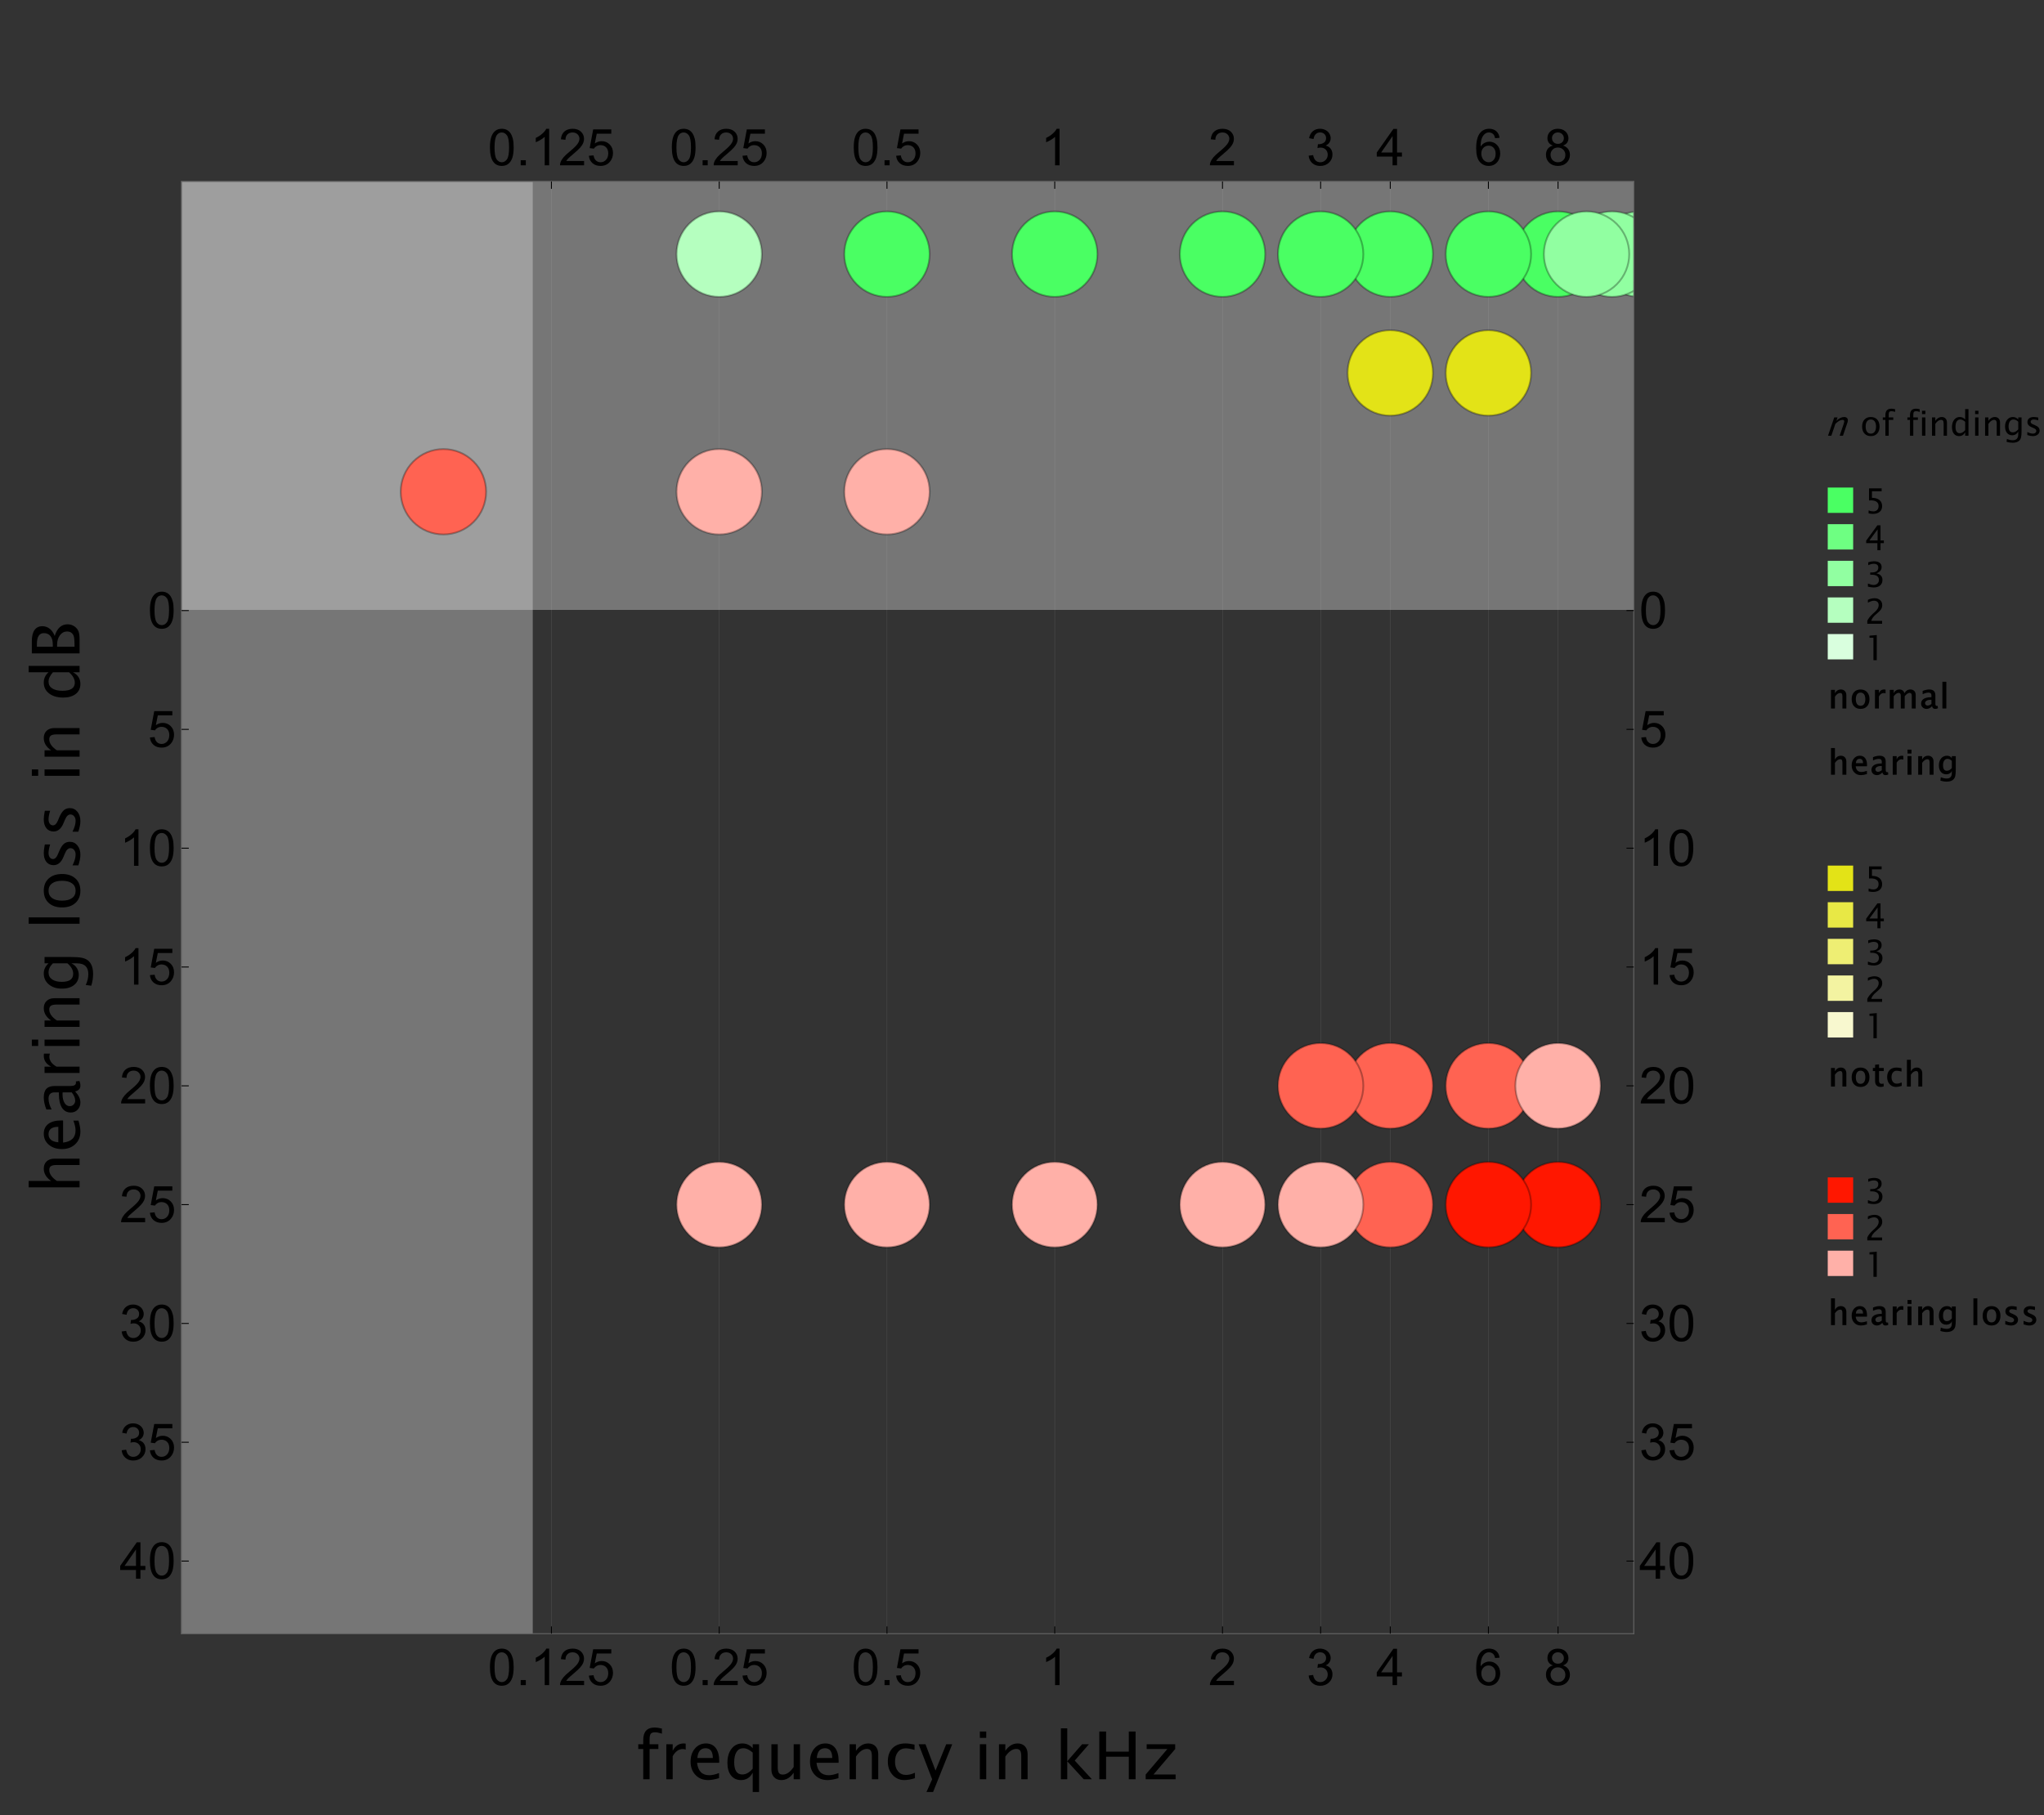 <?xml version="1.0" encoding="UTF-8"?>
<svg xmlns="http://www.w3.org/2000/svg" xmlns:xlink="http://www.w3.org/1999/xlink" width="1126pt" height="1000pt" viewBox="0 0 1126 1000" version="1.1">
<rect x="0" y="0" width="1126" height="1000" fill="#333333" stroke="none"/>
<defs>
<g>
<symbol overflow="visible" id="glyph0-0">
<path style="stroke:none;" d="M 3.5 0 L 3.5 -17.5 L 17.5 -17.5 L 17.5 0 Z M 3.938 -0.438 L 17.062 -0.438 L 17.062 -17.062 L 3.938 -17.062 Z M 3.938 -0.438 "/>
</symbol>
<symbol overflow="visible" id="glyph0-1">
<path style="stroke:none;" d="M 1.16 -9.883 C 1.16 -12.25 1.402 -14.156 1.891 -15.605 C 2.379 -17.047 3.105 -18.164 4.066 -18.949 C 5.027 -19.73 6.234 -20.121 7.695 -20.125 C 8.766 -20.121 9.711 -19.902 10.523 -19.473 C 11.336 -19.035 12.004 -18.414 12.535 -17.602 C 13.059 -16.785 13.473 -15.789 13.777 -14.621 C 14.074 -13.445 14.227 -11.867 14.23 -9.883 C 14.227 -7.527 13.984 -5.629 13.504 -4.188 C 13.02 -2.742 12.297 -1.625 11.34 -0.84 C 10.375 -0.051 9.16 0.34 7.695 0.34 C 5.758 0.34 4.242 -0.352 3.145 -1.734 C 1.82 -3.402 1.16 -6.117 1.16 -9.883 Z M 3.691 -9.883 C 3.691 -6.59 4.074 -4.398 4.844 -3.312 C 5.613 -2.219 6.562 -1.676 7.695 -1.68 C 8.82 -1.676 9.773 -2.223 10.547 -3.32 C 11.316 -4.41 11.699 -6.598 11.703 -9.883 C 11.699 -13.18 11.316 -15.371 10.547 -16.457 C 9.773 -17.539 8.812 -18.082 7.668 -18.086 C 6.535 -18.082 5.633 -17.605 4.961 -16.652 C 4.113 -15.43 3.691 -13.172 3.691 -9.883 Z M 3.691 -9.883 "/>
</symbol>
<symbol overflow="visible" id="glyph0-2">
<path style="stroke:none;" d="M 2.543 0 L 2.543 -2.801 L 5.344 -2.801 L 5.344 0 Z M 2.543 0 "/>
</symbol>
<symbol overflow="visible" id="glyph0-3">
<path style="stroke:none;" d="M 10.43 0 L 7.969 0 L 7.969 -15.68 C 7.375 -15.113 6.598 -14.547 5.637 -13.984 C 4.676 -13.418 3.812 -12.996 3.047 -12.715 L 3.047 -15.094 C 4.422 -15.738 5.625 -16.52 6.656 -17.441 C 7.688 -18.359 8.414 -19.254 8.844 -20.125 L 10.43 -20.125 Z M 10.43 0 "/>
</symbol>
<symbol overflow="visible" id="glyph0-4">
<path style="stroke:none;" d="M 14.094 -2.363 L 14.094 0 L 0.848 0 C 0.828 -0.59 0.922 -1.156 1.133 -1.707 C 1.469 -2.605 2.012 -3.496 2.754 -4.375 C 3.496 -5.246 4.566 -6.258 5.973 -7.41 C 8.148 -9.195 9.621 -10.609 10.391 -11.652 C 11.152 -12.695 11.535 -13.684 11.539 -14.613 C 11.535 -15.59 11.188 -16.41 10.492 -17.082 C 9.793 -17.746 8.883 -18.082 7.766 -18.086 C 6.578 -18.082 5.633 -17.727 4.922 -17.02 C 4.211 -16.305 3.848 -15.32 3.84 -14.066 L 1.312 -14.328 C 1.484 -16.211 2.133 -17.648 3.266 -18.641 C 4.391 -19.625 5.91 -20.121 7.82 -20.125 C 9.738 -20.121 11.258 -19.586 12.383 -18.523 C 13.5 -17.453 14.062 -16.133 14.066 -14.559 C 14.062 -13.754 13.898 -12.965 13.574 -12.191 C 13.242 -11.414 12.699 -10.598 11.941 -9.746 C 11.18 -8.887 9.914 -7.711 8.148 -6.219 C 6.668 -4.977 5.719 -4.137 5.305 -3.695 C 4.883 -3.254 4.539 -2.809 4.266 -2.363 Z M 14.094 -2.363 "/>
</symbol>
<symbol overflow="visible" id="glyph0-5">
<path style="stroke:none;" d="M 1.16 -5.25 L 3.746 -5.469 C 3.934 -4.207 4.379 -3.262 5.078 -2.629 C 5.773 -1.992 6.613 -1.676 7.602 -1.68 C 8.781 -1.676 9.785 -2.121 10.609 -3.02 C 11.426 -3.91 11.836 -5.098 11.84 -6.574 C 11.836 -7.977 11.441 -9.082 10.656 -9.895 C 9.863 -10.703 8.832 -11.109 7.559 -11.113 C 6.766 -11.109 6.051 -10.93 5.414 -10.574 C 4.773 -10.211 4.27 -9.742 3.91 -9.172 L 1.598 -9.473 L 3.539 -19.77 L 13.508 -19.77 L 13.508 -17.418 L 5.508 -17.418 L 4.43 -12.031 C 5.633 -12.867 6.895 -13.289 8.215 -13.289 C 9.965 -13.289 11.441 -12.68 12.645 -11.469 C 13.848 -10.254 14.449 -8.695 14.449 -6.793 C 14.449 -4.977 13.918 -3.41 12.863 -2.09 C 11.574 -0.469 9.82 0.34 7.602 0.34 C 5.773 0.34 4.285 -0.168 3.137 -1.188 C 1.98 -2.207 1.324 -3.562 1.16 -5.25 Z M 1.16 -5.25 "/>
</symbol>
<symbol overflow="visible" id="glyph0-6">
<path style="stroke:none;" d="M 1.176 -5.289 L 3.637 -5.617 C 3.914 -4.223 4.395 -3.219 5.078 -2.602 C 5.754 -1.984 6.582 -1.676 7.559 -1.68 C 8.715 -1.676 9.691 -2.078 10.492 -2.883 C 11.285 -3.684 11.684 -4.676 11.688 -5.863 C 11.684 -6.992 11.312 -7.926 10.578 -8.66 C 9.836 -9.395 8.898 -9.762 7.766 -9.762 C 7.297 -9.762 6.719 -9.668 6.027 -9.488 L 6.301 -11.648 C 6.461 -11.629 6.594 -11.617 6.699 -11.621 C 7.742 -11.617 8.688 -11.891 9.527 -12.441 C 10.363 -12.984 10.781 -13.828 10.785 -14.969 C 10.781 -15.871 10.477 -16.617 9.867 -17.211 C 9.258 -17.801 8.469 -18.098 7.504 -18.102 C 6.547 -18.098 5.75 -17.797 5.113 -17.199 C 4.473 -16.594 4.062 -15.691 3.883 -14.492 L 1.422 -14.93 C 1.719 -16.578 2.402 -17.855 3.469 -18.762 C 4.535 -19.668 5.859 -20.121 7.449 -20.125 C 8.539 -20.121 9.547 -19.887 10.469 -19.418 C 11.387 -18.949 12.09 -18.309 12.582 -17.496 C 13.066 -16.684 13.312 -15.82 13.316 -14.914 C 13.312 -14.047 13.078 -13.262 12.617 -12.551 C 12.148 -11.84 11.461 -11.273 10.555 -10.855 C 11.734 -10.578 12.656 -10.012 13.316 -9.152 C 13.969 -8.289 14.297 -7.211 14.301 -5.918 C 14.297 -4.168 13.66 -2.684 12.387 -1.469 C 11.109 -0.254 9.496 0.352 7.547 0.355 C 5.785 0.352 4.324 -0.168 3.164 -1.215 C 2 -2.262 1.336 -3.621 1.176 -5.289 Z M 1.176 -5.289 "/>
</symbol>
<symbol overflow="visible" id="glyph0-7">
<path style="stroke:none;" d="M 9.051 0 L 9.051 -4.797 L 0.355 -4.797 L 0.355 -7.055 L 9.5 -20.043 L 11.512 -20.043 L 11.512 -7.055 L 14.219 -7.055 L 14.219 -4.797 L 11.512 -4.797 L 11.512 0 Z M 9.051 -7.055 L 9.051 -16.09 L 2.773 -7.055 Z M 9.051 -7.055 "/>
</symbol>
<symbol overflow="visible" id="glyph0-8">
<path style="stroke:none;" d="M 13.93 -15.133 L 11.484 -14.941 C 11.266 -15.906 10.953 -16.605 10.555 -17.047 C 9.883 -17.746 9.062 -18.098 8.094 -18.102 C 7.305 -18.098 6.617 -17.879 6.027 -17.445 C 5.25 -16.875 4.641 -16.051 4.195 -14.969 C 3.75 -13.883 3.516 -12.34 3.5 -10.336 C 4.086 -11.234 4.812 -11.902 5.672 -12.344 C 6.527 -12.777 7.426 -12.996 8.367 -13 C 10.008 -12.996 11.402 -12.391 12.555 -11.188 C 13.707 -9.977 14.285 -8.418 14.285 -6.508 C 14.285 -5.246 14.012 -4.078 13.473 -3 C 12.926 -1.918 12.184 -1.09 11.238 -0.52 C 10.289 0.055 9.211 0.34 8.012 0.34 C 5.957 0.34 4.285 -0.414 2.992 -1.922 C 1.695 -3.43 1.047 -5.914 1.051 -9.379 C 1.047 -13.25 1.766 -16.066 3.199 -17.828 C 4.445 -19.355 6.125 -20.121 8.242 -20.125 C 9.816 -20.121 11.109 -19.68 12.117 -18.797 C 13.125 -17.914 13.727 -16.691 13.93 -15.133 Z M 3.883 -6.492 C 3.879 -5.645 4.059 -4.832 4.422 -4.059 C 4.777 -3.281 5.281 -2.691 5.93 -2.289 C 6.578 -1.879 7.258 -1.676 7.969 -1.68 C 9.008 -1.676 9.898 -2.094 10.648 -2.938 C 11.391 -3.773 11.766 -4.914 11.77 -6.355 C 11.766 -7.738 11.395 -8.828 10.66 -9.629 C 9.918 -10.426 8.992 -10.828 7.875 -10.828 C 6.762 -10.828 5.816 -10.426 5.043 -9.629 C 4.266 -8.828 3.879 -7.785 3.883 -6.492 Z M 3.883 -6.492 "/>
</symbol>
<symbol overflow="visible" id="glyph0-9">
<path style="stroke:none;" d="M 4.949 -10.867 C 3.926 -11.238 3.168 -11.773 2.68 -12.469 C 2.184 -13.16 1.938 -13.988 1.941 -14.957 C 1.938 -16.414 2.461 -17.641 3.512 -18.633 C 4.559 -19.625 5.953 -20.121 7.695 -20.125 C 9.441 -20.121 10.852 -19.613 11.918 -18.598 C 12.984 -17.582 13.516 -16.344 13.52 -14.887 C 13.516 -13.953 13.273 -13.145 12.789 -12.461 C 12.301 -11.77 11.559 -11.238 10.566 -10.867 C 11.793 -10.465 12.73 -9.816 13.375 -8.926 C 14.016 -8.027 14.336 -6.961 14.34 -5.727 C 14.336 -4.008 13.73 -2.57 12.52 -1.406 C 11.305 -0.242 9.711 0.34 7.738 0.34 C 5.758 0.34 4.16 -0.242 2.949 -1.414 C 1.734 -2.582 1.129 -4.043 1.133 -5.797 C 1.129 -7.094 1.461 -8.188 2.125 -9.07 C 2.785 -9.949 3.727 -10.547 4.949 -10.867 Z M 4.457 -15.039 C 4.453 -14.09 4.758 -13.316 5.371 -12.715 C 5.98 -12.113 6.773 -11.812 7.75 -11.812 C 8.695 -11.812 9.473 -12.109 10.082 -12.707 C 10.688 -13.301 10.992 -14.031 10.992 -14.902 C 10.992 -15.801 10.68 -16.559 10.055 -17.176 C 9.43 -17.789 8.652 -18.098 7.723 -18.102 C 6.785 -18.098 6.004 -17.797 5.387 -17.199 C 4.762 -16.594 4.453 -15.875 4.457 -15.039 Z M 3.664 -5.781 C 3.66 -5.078 3.828 -4.398 4.16 -3.746 C 4.492 -3.086 4.984 -2.578 5.645 -2.219 C 6.297 -1.855 7.004 -1.676 7.766 -1.68 C 8.938 -1.676 9.91 -2.055 10.676 -2.812 C 11.441 -3.57 11.824 -4.531 11.824 -5.699 C 11.824 -6.883 11.43 -7.863 10.641 -8.637 C 9.852 -9.41 8.863 -9.797 7.684 -9.801 C 6.52 -9.797 5.562 -9.414 4.805 -8.652 C 4.043 -7.883 3.66 -6.926 3.664 -5.781 Z M 3.664 -5.781 "/>
</symbol>
<symbol overflow="visible" id="glyph1-0">
<path style="stroke:none;" d="M 4.551 0 L 4.551 -22.77 L 22.77 -22.77 L 22.77 0 Z M 5.707 -1.156 L 21.613 -1.156 L 21.613 -21.613 L 5.707 -21.613 Z M 5.707 -1.156 "/>
</symbol>
<symbol overflow="visible" id="glyph1-1">
<path style="stroke:none;" d="M 4.16 0 L 4.16 -16.672 L 1.422 -16.672 L 1.422 -19.301 L 4.16 -19.301 L 4.16 -21.613 C 4.16 -26.207 6.254 -28.504 10.449 -28.508 C 11.621 -28.504 12.957 -28.309 14.449 -27.922 L 14.449 -25.133 C 12.867 -25.625 11.602 -25.875 10.652 -25.879 C 9.5 -25.875 8.711 -25.598 8.293 -25.051 C 7.867 -24.496 7.656 -23.477 7.66 -21.984 L 7.66 -19.301 L 12.496 -19.301 L 12.496 -16.672 L 7.66 -16.672 L 7.66 0 Z M 4.16 0 "/>
</symbol>
<symbol overflow="visible" id="glyph1-2">
<path style="stroke:none;" d="M 3.5 0 L 3.5 -19.301 L 7.004 -19.301 L 7.004 -15.676 C 8.387 -18.375 10.402 -19.727 13.047 -19.73 C 13.398 -19.727 13.77 -19.699 14.164 -19.641 L 14.164 -16.352 C 13.555 -16.551 13.023 -16.652 12.566 -16.652 C 10.348 -16.652 8.492 -15.336 7.004 -12.711 L 7.004 0 Z M 3.5 0 "/>
</symbol>
<symbol overflow="visible" id="glyph1-3">
<path style="stroke:none;" d="M 17.648 -0.621 C 15.301 0.09 13.293 0.445 11.625 0.445 C 8.766 0.445 6.441 -0.496 4.656 -2.387 C 2.863 -4.27 1.969 -6.719 1.973 -9.73 C 1.969 -12.652 2.758 -15.051 4.344 -16.922 C 5.922 -18.793 7.945 -19.727 10.414 -19.73 C 12.746 -19.727 14.551 -18.895 15.828 -17.23 C 17.098 -15.562 17.734 -13.203 17.738 -10.148 L 17.719 -9.082 L 5.547 -9.082 C 6.051 -4.508 8.297 -2.219 12.281 -2.223 C 13.738 -2.219 15.527 -2.617 17.648 -3.414 Z M 5.707 -11.711 L 14.219 -11.711 C 14.215 -15.301 12.875 -17.098 10.203 -17.098 C 7.508 -17.098 6.012 -15.301 5.707 -11.711 Z M 5.707 -11.711 "/>
</symbol>
<symbol overflow="visible" id="glyph1-4">
<path style="stroke:none;" d="M 15.906 7.02 L 15.906 -3.625 C 14.48 -0.91 12.332 0.445 9.465 0.445 C 7.137 0.445 5.309 -0.402 3.973 -2.098 C 2.637 -3.793 1.969 -6.109 1.973 -9.047 C 1.969 -12.258 2.727 -14.84 4.242 -16.797 C 5.754 -18.75 7.742 -19.727 10.211 -19.73 C 12.5 -19.727 14.398 -18.852 15.906 -17.098 L 15.906 -19.301 L 19.41 -19.301 L 19.41 7.02 Z M 15.906 -14.699 C 14.09 -16.297 12.367 -17.098 10.742 -17.098 C 9.137 -17.098 7.898 -16.426 7.023 -15.09 C 6.145 -13.746 5.707 -11.852 5.707 -9.402 C 5.707 -4.883 7.199 -2.625 10.191 -2.629 C 12.137 -2.625 14.043 -3.688 15.906 -5.812 Z M 15.906 -14.699 "/>
</symbol>
<symbol overflow="visible" id="glyph1-5">
<path style="stroke:none;" d="M 15.57 0 L 15.57 -3.625 C 13.703 -0.91 11.445 0.445 8.797 0.445 C 7.109 0.445 5.773 -0.082 4.781 -1.145 C 3.785 -2.203 3.285 -3.637 3.289 -5.438 L 3.289 -19.301 L 6.789 -19.301 L 6.789 -6.578 C 6.785 -5.129 6.996 -4.102 7.418 -3.492 C 7.84 -2.883 8.543 -2.578 9.527 -2.578 C 11.66 -2.578 13.672 -3.98 15.57 -6.789 L 15.57 -19.301 L 19.07 -19.301 L 19.07 0 Z M 15.57 0 "/>
</symbol>
<symbol overflow="visible" id="glyph1-6">
<path style="stroke:none;" d="M 3.5 0 L 3.5 -19.301 L 7.004 -19.301 L 7.004 -15.676 C 8.848 -18.375 11.113 -19.727 13.793 -19.73 C 15.473 -19.727 16.809 -19.195 17.801 -18.137 C 18.789 -17.074 19.281 -15.652 19.285 -13.863 L 19.285 0 L 15.781 0 L 15.781 -12.727 C 15.777 -14.156 15.566 -15.176 15.148 -15.789 C 14.727 -16.398 14.031 -16.703 13.062 -16.707 C 10.914 -16.703 8.895 -15.301 7.004 -12.496 L 7.004 0 Z M 3.5 0 "/>
</symbol>
<symbol overflow="visible" id="glyph1-7">
<path style="stroke:none;" d="M 16.902 -0.586 C 14.637 0.102 12.684 0.445 11.039 0.445 C 8.43 0.445 6.266 -0.52 4.551 -2.453 C 2.828 -4.383 1.969 -6.816 1.973 -9.758 C 1.969 -12.895 2.82 -15.344 4.523 -17.098 C 6.223 -18.852 8.594 -19.727 11.641 -19.73 C 13.145 -19.727 14.828 -19.52 16.688 -19.105 L 16.688 -16.176 C 14.711 -16.75 13.102 -17.039 11.863 -17.043 C 10.062 -17.039 8.625 -16.367 7.551 -15.027 C 6.473 -13.68 5.934 -11.887 5.938 -9.652 C 5.934 -7.48 6.492 -5.727 7.605 -4.391 C 8.715 -3.047 10.168 -2.379 11.969 -2.383 C 13.562 -2.379 15.207 -2.789 16.902 -3.609 Z M 16.902 -0.586 "/>
</symbol>
<symbol overflow="visible" id="glyph1-8">
<path style="stroke:none;" d="M 4.609 7.02 L 7.746 -0.004 L 0.285 -19.301 L 4.078 -19.301 L 9.602 -4.777 L 15.492 -19.301 L 18.805 -19.301 L 8.266 7.02 Z M 4.609 7.02 "/>
</symbol>
<symbol overflow="visible" id="glyph1-9">
<path style="stroke:none;" d="M 3.5 0 L 3.5 -19.301 L 7.004 -19.301 L 7.004 0 Z M 3.5 -22.805 L 3.5 -26.305 L 7.004 -26.305 L 7.004 -22.805 Z M 3.5 -22.805 "/>
</symbol>
<symbol overflow="visible" id="glyph1-10">
<path style="stroke:none;" d="M 3.5 0 L 3.5 -28.062 L 7.004 -28.062 L 7.004 -9.934 L 15.18 -19.301 L 18.953 -19.301 L 11.133 -10.289 L 20.57 0 L 16.086 0 L 7.004 -9.898 L 7.004 0 Z M 3.5 0 "/>
</symbol>
<symbol overflow="visible" id="glyph1-11">
<path style="stroke:none;" d="M 3.395 0 L 3.395 -26.305 L 7.129 -26.305 L 7.129 -15.215 L 19.641 -15.215 L 19.641 -26.305 L 23.371 -26.305 L 23.371 0 L 19.641 0 L 19.641 -12.422 L 7.129 -12.422 L 7.129 0 Z M 3.395 0 "/>
</symbol>
<symbol overflow="visible" id="glyph1-12">
<path style="stroke:none;" d="M 2.188 0 L 2.188 -2.629 L 14.133 -16.672 L 2.738 -16.672 L 2.738 -19.301 L 18.449 -19.301 L 18.449 -16.672 L 6.504 -2.629 L 18.68 -2.629 L 18.68 0 Z M 2.188 0 "/>
</symbol>
<symbol overflow="visible" id="glyph2-0">
<path style="stroke:none;" d="M 0 -4.551 L -22.77 -4.551 L -22.77 -22.77 L 0 -22.77 Z M -1.156 -5.707 L -1.156 -21.613 L -21.613 -21.613 L -21.613 -5.707 Z M -1.156 -5.707 "/>
</symbol>
<symbol overflow="visible" id="glyph2-1">
<path style="stroke:none;" d="M 0 -3.5 L -28.062 -3.5 L -28.062 -7.004 L -15.676 -7.004 C -18.375 -8.848 -19.727 -11.113 -19.73 -13.793 C -19.727 -15.473 -19.195 -16.809 -18.137 -17.801 C -17.074 -18.789 -15.652 -19.281 -13.863 -19.285 L 0 -19.285 L 0 -15.781 L -12.727 -15.781 C -14.156 -15.777 -15.176 -15.566 -15.789 -15.148 C -16.398 -14.727 -16.703 -14.031 -16.707 -13.062 C -16.703 -10.914 -15.301 -8.895 -12.496 -7.004 L 0 -7.004 Z M 0 -3.5 "/>
</symbol>
<symbol overflow="visible" id="glyph2-2">
<path style="stroke:none;" d="M -0.621 -17.648 C 0.09 -15.301 0.445 -13.293 0.445 -11.625 C 0.445 -8.766 -0.496 -6.441 -2.387 -4.656 C -4.27 -2.863 -6.719 -1.969 -9.73 -1.973 C -12.652 -1.969 -15.051 -2.758 -16.922 -4.344 C -18.793 -5.922 -19.727 -7.945 -19.73 -10.414 C -19.727 -12.746 -18.895 -14.551 -17.23 -15.828 C -15.562 -17.098 -13.203 -17.734 -10.148 -17.738 L -9.082 -17.719 L -9.082 -5.547 C -4.508 -6.051 -2.219 -8.297 -2.223 -12.281 C -2.219 -13.738 -2.617 -15.527 -3.414 -17.648 Z M -11.711 -5.707 L -11.711 -14.219 C -15.301 -14.215 -17.098 -12.875 -17.098 -10.203 C -17.098 -7.508 -15.301 -6.012 -11.711 -5.707 Z M -11.711 -5.707 "/>
</symbol>
<symbol overflow="visible" id="glyph2-3">
<path style="stroke:none;" d="M -2.453 -13.453 C -0.52 -11.355 0.445 -9.336 0.445 -7.395 C 0.445 -5.793 -0.055 -4.465 -1.055 -3.414 C -2.055 -2.355 -3.32 -1.828 -4.852 -1.832 C -6.961 -1.828 -8.578 -2.715 -9.711 -4.488 C -10.84 -6.258 -11.406 -8.801 -11.41 -12.121 L -11.41 -12.938 L -13.738 -12.938 C -15.977 -12.938 -17.098 -11.77 -17.098 -9.438 C -17.098 -7.621 -16.527 -5.641 -15.391 -3.5 L -18.289 -3.5 C -19.246 -5.855 -19.727 -8.078 -19.73 -10.168 C -19.727 -12.309 -19.238 -13.891 -18.262 -14.91 C -17.281 -15.93 -15.773 -16.441 -13.738 -16.441 L -4.996 -16.441 C -2.992 -16.441 -1.992 -17.055 -1.992 -18.289 C -1.992 -18.438 -2.016 -18.664 -2.062 -18.965 L -0.125 -19.215 C 0.258 -18.418 0.445 -17.543 0.445 -16.582 C 0.445 -14.945 -0.52 -13.902 -2.453 -13.453 Z M -4.355 -12.938 L -9.348 -12.938 L -9.383 -11.82 C -9.379 -9.875 -9.02 -8.309 -8.297 -7.117 C -7.574 -5.926 -6.613 -5.332 -5.422 -5.332 C -4.578 -5.332 -3.867 -5.625 -3.289 -6.219 C -2.703 -6.809 -2.414 -7.535 -2.418 -8.391 C -2.414 -9.844 -3.059 -11.359 -4.355 -12.938 Z M -4.355 -12.938 "/>
</symbol>
<symbol overflow="visible" id="glyph2-4">
<path style="stroke:none;" d="M 0 -3.5 L -19.301 -3.5 L -19.301 -7.004 L -15.676 -7.004 C -18.375 -8.387 -19.727 -10.402 -19.73 -13.047 C -19.727 -13.398 -19.699 -13.77 -19.641 -14.164 L -16.352 -14.164 C -16.551 -13.555 -16.652 -13.023 -16.652 -12.566 C -16.652 -10.348 -15.336 -8.492 -12.711 -7.004 L 0 -7.004 Z M 0 -3.5 "/>
</symbol>
<symbol overflow="visible" id="glyph2-5">
<path style="stroke:none;" d="M 0 -3.5 L -19.301 -3.5 L -19.301 -7.004 L 0 -7.004 Z M -22.805 -3.5 L -26.305 -3.5 L -26.305 -7.004 L -22.805 -7.004 Z M -22.805 -3.5 "/>
</symbol>
<symbol overflow="visible" id="glyph2-6">
<path style="stroke:none;" d="M 0 -3.5 L -19.301 -3.5 L -19.301 -7.004 L -15.676 -7.004 C -18.375 -8.848 -19.727 -11.113 -19.73 -13.793 C -19.727 -15.473 -19.195 -16.809 -18.137 -17.801 C -17.074 -18.789 -15.652 -19.281 -13.863 -19.285 L 0 -19.285 L 0 -15.781 L -12.727 -15.781 C -14.156 -15.777 -15.176 -15.566 -15.789 -15.148 C -16.398 -14.727 -16.703 -14.031 -16.707 -13.062 C -16.703 -10.914 -15.301 -8.895 -12.496 -7.004 L 0 -7.004 Z M 0 -3.5 "/>
</symbol>
<symbol overflow="visible" id="glyph2-7">
<path style="stroke:none;" d="M 6.418 -3.574 L 3.395 -3.98 C 4.34 -6.008 4.816 -8.016 4.816 -9.996 C 4.816 -13.934 2.727 -15.902 -1.457 -15.906 L -4.496 -15.906 C -3.215 -15.301 -2.223 -14.438 -1.512 -13.316 C -0.801 -12.195 -0.445 -10.945 -0.445 -9.57 C -0.445 -7.23 -1.281 -5.383 -2.957 -4.02 C -4.633 -2.652 -6.906 -1.969 -9.777 -1.973 C -12.711 -1.969 -15.105 -2.746 -16.957 -4.305 C -18.805 -5.855 -19.727 -7.867 -19.73 -10.336 C -19.727 -12.492 -18.852 -14.348 -17.098 -15.906 L -19.301 -15.906 L -19.301 -19.41 L -5.262 -19.41 C -2.238 -19.406 -0.004 -19.25 1.445 -18.938 C 2.895 -18.621 4.082 -18.031 5.012 -17.168 C 6.629 -15.637 7.441 -13.25 7.445 -10.008 C 7.441 -7.777 7.098 -5.633 6.418 -3.574 Z M -6.695 -15.906 L -14.703 -15.906 C -16.297 -14.363 -17.098 -12.684 -17.098 -10.867 C -17.098 -9.25 -16.449 -7.984 -15.16 -7.074 C -13.867 -6.16 -12.082 -5.707 -9.801 -5.707 C -5.609 -5.707 -3.516 -7.195 -3.52 -10.176 C -3.516 -12.203 -4.574 -14.113 -6.695 -15.906 Z M -6.695 -15.906 "/>
</symbol>
<symbol overflow="visible" id="glyph2-8">
<path style="stroke:none;" d="M 0 -3.5 L -28.062 -3.5 L -28.062 -7.004 L 0 -7.004 Z M 0 -3.5 "/>
</symbol>
<symbol overflow="visible" id="glyph2-9">
<path style="stroke:none;" d="M 0.445 -11.18 C 0.445 -8.348 -0.461 -6.105 -2.273 -4.453 C -4.086 -2.797 -6.543 -1.969 -9.652 -1.973 C -12.754 -1.969 -15.211 -2.797 -17.02 -4.453 C -18.824 -6.105 -19.727 -8.348 -19.73 -11.18 C -19.727 -14.008 -18.824 -16.25 -17.02 -17.906 C -15.211 -19.559 -12.754 -20.383 -9.652 -20.387 C -6.543 -20.383 -4.086 -19.559 -2.273 -17.906 C -0.461 -16.25 0.445 -14.008 0.445 -11.18 Z M -2.188 -11.172 C -2.184 -12.906 -2.836 -14.254 -4.141 -15.215 C -5.441 -16.172 -7.277 -16.652 -9.652 -16.652 C -12.02 -16.652 -13.855 -16.172 -15.152 -15.215 C -16.449 -14.254 -17.098 -12.906 -17.098 -11.172 C -17.098 -9.43 -16.449 -8.082 -15.152 -7.133 C -13.855 -6.18 -12.02 -5.707 -9.652 -5.707 C -7.277 -5.707 -5.441 -6.18 -4.141 -7.133 C -2.836 -8.082 -2.184 -9.43 -2.188 -11.172 Z M -2.188 -11.172 "/>
</symbol>
<symbol overflow="visible" id="glyph2-10">
<path style="stroke:none;" d="M -0.676 -2.789 L -3.891 -2.789 C -2.754 -5.078 -2.184 -7.066 -2.188 -8.762 C -2.184 -9.766 -2.457 -10.602 -3.004 -11.27 C -3.547 -11.93 -4.227 -12.262 -5.047 -12.266 C -6.242 -12.262 -7.234 -11.332 -8.016 -9.473 L -8.887 -7.43 C -10.141 -4.406 -11.949 -2.895 -14.309 -2.898 C -15.988 -2.895 -17.312 -3.488 -18.281 -4.684 C -19.246 -5.871 -19.727 -7.504 -19.73 -9.578 C -19.727 -10.656 -19.578 -11.988 -19.285 -13.578 L -19.141 -14.309 L -16.227 -14.309 C -16.805 -12.352 -17.098 -10.793 -17.098 -9.633 C -17.098 -8.613 -16.875 -7.797 -16.43 -7.188 C -15.984 -6.574 -15.387 -6.27 -14.645 -6.273 C -13.586 -6.27 -12.699 -7.121 -11.98 -8.832 L -11.27 -10.523 C -10.457 -12.43 -9.605 -13.777 -8.715 -14.574 C -7.816 -15.363 -6.703 -15.762 -5.367 -15.766 C -3.672 -15.762 -2.277 -15.094 -1.188 -13.758 C -0.098 -12.418 0.445 -10.703 0.445 -8.621 C 0.445 -7.02 0.074 -5.078 -0.676 -2.789 Z M -0.676 -2.789 "/>
</symbol>
<symbol overflow="visible" id="glyph2-11">
<path style="stroke:none;" d="M 0 -15.906 L -3.625 -15.906 C -0.91 -14.48 0.445 -12.332 0.445 -9.465 C 0.445 -7.137 -0.402 -5.309 -2.098 -3.973 C -3.793 -2.637 -6.109 -1.969 -9.047 -1.973 C -12.258 -1.969 -14.84 -2.727 -16.797 -4.242 C -18.75 -5.754 -19.727 -7.742 -19.73 -10.211 C -19.727 -12.5 -18.852 -14.398 -17.098 -15.906 L -28.062 -15.906 L -28.062 -19.41 L 0 -19.41 Z M -14.699 -15.906 C -16.297 -14.09 -17.098 -12.367 -17.098 -10.742 C -17.098 -9.137 -16.426 -7.898 -15.09 -7.023 C -13.746 -6.145 -11.852 -5.707 -9.402 -5.707 C -4.883 -5.707 -2.625 -7.199 -2.629 -10.191 C -2.625 -12.137 -3.688 -14.043 -5.812 -15.906 Z M -14.699 -15.906 "/>
</symbol>
<symbol overflow="visible" id="glyph2-12">
<path style="stroke:none;" d="M 0 -3.395 L -26.305 -3.395 L -26.305 -10.219 C -26.301 -12.848 -25.805 -14.863 -24.812 -16.27 C -23.816 -17.672 -22.383 -18.375 -20.512 -18.379 C -18.992 -18.375 -17.641 -17.906 -16.457 -16.973 C -15.27 -16.035 -14.352 -14.703 -13.703 -12.977 C -12.387 -17.273 -10.012 -19.422 -6.578 -19.426 C -5.035 -19.422 -3.664 -18.949 -2.469 -18.004 C -1.555 -17.281 -0.918 -16.41 -0.551 -15.391 C -0.184 -14.371 0 -12.957 0 -11.145 Z M -2.789 -7.09 L -2.789 -7.855 C -2.789 -10.586 -2.961 -12.352 -3.305 -13.156 C -3.957 -14.691 -5.164 -15.461 -6.934 -15.465 C -8.492 -15.461 -9.793 -14.766 -10.832 -13.371 C -11.867 -11.973 -12.387 -10.227 -12.387 -8.137 L -12.387 -7.09 Z M -14.754 -7.09 L -14.754 -8.281 C -14.754 -10.281 -15.18 -11.828 -16.031 -12.918 C -16.883 -14.008 -18.098 -14.555 -19.676 -14.555 C -22.234 -14.555 -23.512 -12.551 -23.516 -8.551 L -23.516 -7.09 Z M -14.754 -7.09 "/>
</symbol>
<symbol overflow="visible" id="glyph3-0">
<path style="stroke:none;" d="M 2.375 0 L 6.414 -11.883 L 15.922 -11.883 L 11.883 0 Z M 3.184 -0.602 L 11.484 -0.602 L 15.113 -11.281 L 6.812 -11.281 Z M 3.184 -0.602 "/>
</symbol>
<symbol overflow="visible" id="glyph3-1">
<path style="stroke:none;" d="M 1.828 0 L 5.25 -10.074 L 7.078 -10.074 L 6.438 -8.184 C 7.879 -9.59 9.301 -10.293 10.699 -10.297 C 11.574 -10.293 12.176 -10.016 12.508 -9.465 C 12.832 -8.91 12.836 -8.168 12.523 -7.234 L 10.066 0 L 8.238 0 L 10.496 -6.641 C 10.746 -7.387 10.82 -7.922 10.711 -8.242 C 10.598 -8.559 10.285 -8.719 9.781 -8.719 C 8.656 -8.719 7.355 -7.984 5.871 -6.523 L 3.656 0 Z M 1.828 0 "/>
</symbol>
<symbol overflow="visible" id="glyph4-0">
<path style="stroke:none;" d="M 2.375 0 L 2.375 -11.883 L 11.883 -11.883 L 11.883 0 Z M 2.977 -0.602 L 11.281 -0.602 L 11.281 -11.281 L 2.977 -11.281 Z M 2.977 -0.602 "/>
</symbol>
<symbol overflow="visible" id="glyph4-1">
<path style="stroke:none;" d="M 5.836 0.23 C 4.355 0.227 3.184 -0.242 2.324 -1.188 C 1.461 -2.129 1.031 -3.414 1.031 -5.039 C 1.031 -6.656 1.461 -7.938 2.324 -8.883 C 3.184 -9.824 4.355 -10.293 5.836 -10.297 C 7.312 -10.293 8.48 -9.824 9.344 -8.883 C 10.207 -7.938 10.641 -6.656 10.641 -5.039 C 10.641 -3.414 10.207 -2.129 9.344 -1.188 C 8.48 -0.242 7.312 0.227 5.836 0.23 Z M 5.832 -1.141 C 6.734 -1.137 7.438 -1.477 7.941 -2.16 C 8.438 -2.84 8.688 -3.801 8.691 -5.039 C 8.688 -6.273 8.438 -7.23 7.941 -7.91 C 7.438 -8.586 6.734 -8.922 5.832 -8.926 C 4.918 -8.922 4.215 -8.586 3.723 -7.91 C 3.223 -7.23 2.977 -6.273 2.977 -5.039 C 2.977 -3.801 3.223 -2.84 3.723 -2.16 C 4.215 -1.477 4.918 -1.137 5.832 -1.141 Z M 5.832 -1.141 "/>
</symbol>
<symbol overflow="visible" id="glyph4-2">
<path style="stroke:none;" d="M 2.172 0 L 2.172 -8.703 L 0.742 -8.703 L 0.742 -10.074 L 2.172 -10.074 L 2.172 -11.281 C 2.168 -13.676 3.262 -14.875 5.453 -14.879 C 6.066 -14.875 6.762 -14.773 7.543 -14.574 L 7.543 -13.117 C 6.715 -13.375 6.055 -13.504 5.562 -13.508 C 4.957 -13.504 4.547 -13.359 4.328 -13.074 C 4.105 -12.785 3.996 -12.254 4 -11.477 L 4 -10.074 L 6.523 -10.074 L 6.523 -8.703 L 4 -8.703 L 4 0 Z M 2.172 0 "/>
</symbol>
<symbol overflow="visible" id="glyph4-3">
<path style="stroke:none;" d="M 1.828 0 L 1.828 -10.074 L 3.656 -10.074 L 3.656 0 Z M 1.828 -11.902 L 1.828 -13.73 L 3.656 -13.73 L 3.656 -11.902 Z M 1.828 -11.902 "/>
</symbol>
<symbol overflow="visible" id="glyph4-4">
<path style="stroke:none;" d="M 1.828 0 L 1.828 -10.074 L 3.656 -10.074 L 3.656 -8.184 C 4.617 -9.59 5.797 -10.293 7.199 -10.297 C 8.074 -10.293 8.77 -10.016 9.289 -9.465 C 9.805 -8.91 10.066 -8.168 10.066 -7.234 L 10.066 0 L 8.238 0 L 8.238 -6.641 C 8.238 -7.387 8.125 -7.922 7.906 -8.242 C 7.684 -8.559 7.324 -8.719 6.82 -8.719 C 5.699 -8.719 4.645 -7.984 3.656 -6.523 L 3.656 0 Z M 1.828 0 "/>
</symbol>
<symbol overflow="visible" id="glyph4-5">
<path style="stroke:none;" d="M 8.305 0 L 8.305 -1.891 C 7.555 -0.477 6.434 0.227 4.941 0.23 C 3.723 0.227 2.77 -0.211 2.074 -1.094 C 1.379 -1.977 1.031 -3.188 1.031 -4.723 C 1.031 -6.395 1.426 -7.742 2.215 -8.766 C 3.004 -9.785 4.043 -10.293 5.332 -10.297 C 6.527 -10.293 7.516 -9.836 8.305 -8.926 L 8.305 -14.648 L 10.129 -14.648 L 10.129 0 Z M 8.305 -7.672 C 7.352 -8.504 6.453 -8.922 5.609 -8.926 C 4.77 -8.922 4.121 -8.574 3.664 -7.875 C 3.203 -7.176 2.977 -6.184 2.977 -4.906 C 2.977 -2.547 3.758 -1.371 5.32 -1.371 C 6.336 -1.371 7.328 -1.926 8.305 -3.035 Z M 8.305 -7.672 "/>
</symbol>
<symbol overflow="visible" id="glyph4-6">
<path style="stroke:none;" d="M 1.863 3.348 L 2.078 1.773 C 3.137 2.266 4.184 2.512 5.219 2.516 C 7.273 2.512 8.301 1.422 8.305 -0.762 L 8.305 -2.348 C 7.984 -1.676 7.535 -1.156 6.949 -0.785 C 6.363 -0.414 5.711 -0.227 4.996 -0.23 C 3.773 -0.227 2.809 -0.664 2.098 -1.543 C 1.387 -2.414 1.031 -3.602 1.031 -5.102 C 1.031 -6.633 1.434 -7.883 2.246 -8.848 C 3.055 -9.812 4.105 -10.293 5.395 -10.297 C 6.52 -10.293 7.488 -9.836 8.305 -8.926 L 8.305 -10.074 L 10.129 -10.074 L 10.129 -2.746 C 10.125 -1.164 10.043 0 9.883 0.754 C 9.719 1.508 9.41 2.129 8.961 2.617 C 8.16 3.461 6.914 3.883 5.223 3.887 C 4.059 3.883 2.941 3.703 1.863 3.348 Z M 8.305 -3.496 L 8.305 -7.676 C 7.492 -8.508 6.617 -8.922 5.672 -8.926 C 4.828 -8.922 4.168 -8.586 3.691 -7.914 C 3.215 -7.238 2.977 -6.305 2.977 -5.117 C 2.977 -2.926 3.754 -1.832 5.312 -1.836 C 6.367 -1.832 7.363 -2.387 8.305 -3.496 Z M 8.305 -3.496 "/>
</symbol>
<symbol overflow="visible" id="glyph4-7">
<path style="stroke:none;" d="M 1.457 -0.352 L 1.457 -2.031 C 2.648 -1.434 3.688 -1.137 4.574 -1.141 C 5.098 -1.137 5.535 -1.277 5.883 -1.566 C 6.227 -1.848 6.398 -2.203 6.402 -2.633 C 6.398 -3.254 5.914 -3.773 4.945 -4.184 L 3.879 -4.637 C 2.301 -5.289 1.512 -6.234 1.512 -7.469 C 1.512 -8.344 1.82 -9.035 2.441 -9.539 C 3.062 -10.043 3.914 -10.293 5 -10.297 C 5.559 -10.293 6.254 -10.219 7.086 -10.066 L 7.469 -9.992 L 7.469 -8.469 C 6.445 -8.77 5.633 -8.922 5.027 -8.926 C 4.496 -8.922 4.07 -8.809 3.75 -8.578 C 3.43 -8.344 3.27 -8.031 3.273 -7.645 C 3.27 -7.094 3.715 -6.629 4.609 -6.254 L 5.492 -5.883 C 6.484 -5.461 7.191 -5.016 7.605 -4.551 C 8.02 -4.082 8.227 -3.5 8.23 -2.801 C 8.227 -1.918 7.875 -1.191 7.18 -0.621 C 6.477 -0.055 5.586 0.227 4.5 0.23 C 3.664 0.227 2.648 0.035 1.457 -0.352 Z M 1.457 -0.352 "/>
</symbol>
<symbol overflow="visible" id="glyph4-8">
<path style="stroke:none;" d="M 2.309 0.055 L 2.309 -1.578 C 3.215 -1.211 4.078 -1.031 4.906 -1.031 C 5.805 -1.031 6.516 -1.297 7.035 -1.828 C 7.551 -2.359 7.809 -3.09 7.812 -4.027 C 7.809 -5.023 7.445 -5.789 6.715 -6.32 C 5.984 -6.848 4.93 -7.113 3.555 -7.117 C 3.23 -7.113 2.895 -7.09 2.543 -7.051 L 2.543 -13.73 L 9.492 -13.73 L 9.492 -12.125 L 4.148 -12.125 L 4.148 -8.516 C 5.906 -8.512 7.281 -8.109 8.273 -7.301 C 9.262 -6.488 9.754 -5.363 9.758 -3.934 C 9.754 -2.594 9.305 -1.547 8.406 -0.793 C 7.504 -0.035 6.262 0.34 4.684 0.344 C 3.977 0.34 3.188 0.242 2.309 0.055 Z M 2.309 0.055 "/>
</symbol>
<symbol overflow="visible" id="glyph4-9">
<path style="stroke:none;" d="M 7.152 0 L 7.152 -3.887 L 0.973 -3.887 L 0.973 -5.27 L 7.152 -13.73 L 8.867 -13.73 L 8.867 -5.379 L 10.707 -5.379 L 10.707 -3.887 L 8.867 -3.887 L 8.867 0 Z M 2.766 -5.379 L 7.273 -5.379 L 7.273 -11.488 Z M 2.766 -5.379 "/>
</symbol>
<symbol overflow="visible" id="glyph4-10">
<path style="stroke:none;" d="M 1.93 -0.102 L 1.93 -1.816 C 3.234 -1.293 4.266 -1.031 5.016 -1.031 C 5.898 -1.031 6.613 -1.285 7.164 -1.793 C 7.711 -2.301 7.984 -2.961 7.988 -3.781 C 7.984 -5.711 6.633 -6.68 3.926 -6.68 L 3.199 -6.68 L 3.199 -7.902 L 3.844 -7.914 C 6.383 -7.91 7.652 -8.805 7.652 -10.594 C 7.652 -11.996 6.809 -12.695 5.125 -12.699 C 4.219 -12.695 3.215 -12.438 2.113 -11.922 L 2.113 -13.527 C 3.195 -13.891 4.238 -14.074 5.242 -14.074 C 6.605 -14.074 7.652 -13.801 8.387 -13.258 C 9.113 -12.711 9.48 -11.922 9.48 -10.895 C 9.48 -9.277 8.523 -8.129 6.613 -7.445 C 8.828 -6.926 9.938 -5.711 9.938 -3.805 C 9.938 -2.508 9.508 -1.496 8.656 -0.762 C 7.797 -0.027 6.625 0.34 5.141 0.344 C 4.289 0.34 3.219 0.195 1.93 -0.102 Z M 1.93 -0.102 "/>
</symbol>
<symbol overflow="visible" id="glyph4-11">
<path style="stroke:none;" d="M 1.578 0 L 1.578 -1.605 C 2.105 -2.848 3.18 -4.199 4.801 -5.668 L 5.848 -6.605 C 7.191 -7.82 7.863 -9.031 7.867 -10.234 C 7.863 -10.996 7.633 -11.598 7.176 -12.039 C 6.715 -12.477 6.082 -12.695 5.273 -12.699 C 4.328 -12.695 3.211 -12.332 1.922 -11.605 L 1.922 -13.211 C 3.137 -13.785 4.348 -14.074 5.559 -14.074 C 6.844 -14.074 7.875 -13.727 8.652 -13.035 C 9.426 -12.34 9.812 -11.422 9.816 -10.277 C 9.812 -9.457 9.617 -8.727 9.227 -8.09 C 8.832 -7.449 8.102 -6.676 7.031 -5.77 L 6.328 -5.168 C 4.859 -3.922 4.012 -2.734 3.785 -1.605 L 9.75 -1.605 L 9.75 0 Z M 1.578 0 "/>
</symbol>
<symbol overflow="visible" id="glyph4-12">
<path style="stroke:none;" d="M 4.973 0 L 4.973 -12.355 L 2.793 -12.355 L 2.793 -13.508 L 6.801 -13.852 L 6.801 0 Z M 4.973 0 "/>
</symbol>
<symbol overflow="visible" id="glyph5-0">
<path style="stroke:none;" d="M 2.328 0 L 2.328 -12.016 L 12.023 -12.016 L 12.023 0 Z M 3.293 -0.957 L 11.059 -0.957 L 11.059 -11.059 L 3.293 -11.059 Z M 3.293 -0.957 "/>
</symbol>
<symbol overflow="visible" id="glyph5-1">
<path style="stroke:none;" d="M 1.789 0 L 1.789 -10.25 L 3.961 -10.25 L 3.961 -8.391 C 4.711 -9.773 5.805 -10.465 7.242 -10.465 C 8.16 -10.465 8.891 -10.172 9.434 -9.59 C 9.977 -9.008 10.246 -8.238 10.25 -7.277 L 10.25 0 L 8.082 0 L 8.082 -6.695 C 8.078 -7.387 7.984 -7.867 7.801 -8.137 C 7.609 -8.406 7.301 -8.543 6.871 -8.543 C 5.844 -8.543 4.875 -7.867 3.961 -6.52 L 3.961 0 Z M 1.789 0 "/>
</symbol>
<symbol overflow="visible" id="glyph5-2">
<path style="stroke:none;" d="M 5.91 0.223 C 4.398 0.223 3.203 -0.258 2.328 -1.223 C 1.445 -2.184 1.008 -3.484 1.012 -5.125 C 1.008 -6.762 1.449 -8.062 2.332 -9.023 C 3.211 -9.984 4.402 -10.465 5.91 -10.465 C 7.414 -10.465 8.609 -9.98 9.492 -9.02 C 10.375 -8.051 10.816 -6.754 10.816 -5.125 C 10.816 -3.488 10.375 -2.188 9.496 -1.223 C 8.613 -0.258 7.418 0.223 5.91 0.223 Z M 5.906 -1.492 C 6.734 -1.488 7.375 -1.801 7.836 -2.43 C 8.293 -3.051 8.523 -3.949 8.527 -5.125 C 8.523 -6.293 8.293 -7.188 7.836 -7.812 C 7.371 -8.434 6.73 -8.746 5.906 -8.75 C 5.082 -8.746 4.441 -8.438 3.984 -7.816 C 3.527 -7.195 3.297 -6.297 3.301 -5.125 C 3.297 -3.945 3.527 -3.047 3.984 -2.426 C 4.438 -1.801 5.078 -1.488 5.906 -1.492 Z M 5.906 -1.492 "/>
</symbol>
<symbol overflow="visible" id="glyph5-3">
<path style="stroke:none;" d="M 1.789 0 L 1.789 -10.25 L 3.961 -10.25 L 3.961 -8.391 C 4.465 -9.773 5.43 -10.465 6.859 -10.465 C 7.043 -10.465 7.297 -10.438 7.625 -10.391 L 7.625 -8.363 C 7.16 -8.461 6.824 -8.512 6.613 -8.516 C 5.555 -8.512 4.672 -7.887 3.961 -6.641 L 3.961 0 Z M 1.789 0 "/>
</symbol>
<symbol overflow="visible" id="glyph5-4">
<path style="stroke:none;" d="M 1.789 0 L 1.789 -10.25 L 3.961 -10.25 L 3.961 -8.391 C 4.633 -9.773 5.688 -10.465 7.129 -10.465 C 8.539 -10.465 9.453 -9.773 9.875 -8.391 C 10.617 -9.777 11.707 -10.469 13.137 -10.473 C 14.059 -10.469 14.777 -10.195 15.297 -9.645 C 15.816 -9.09 16.078 -8.332 16.078 -7.371 L 16.078 0 L 13.906 0 L 13.906 -7.086 C 13.902 -8.086 13.52 -8.59 12.75 -8.59 C 11.883 -8.59 10.973 -7.973 10.02 -6.742 L 10.02 0 L 7.848 0 L 7.848 -7.086 C 7.844 -8.094 7.453 -8.602 6.668 -8.602 C 5.828 -8.602 4.926 -7.98 3.961 -6.742 L 3.961 0 Z M 1.789 0 "/>
</symbol>
<symbol overflow="visible" id="glyph5-5">
<path style="stroke:none;" d="M 6.965 -1.258 C 6.016 -0.27 5.016 0.223 3.969 0.223 C 3.094 0.223 2.371 -0.047 1.801 -0.594 C 1.223 -1.137 0.938 -1.828 0.938 -2.668 C 0.938 -3.809 1.41 -4.688 2.363 -5.297 C 3.312 -5.902 4.656 -6.203 6.391 -6.207 L 6.625 -6.207 L 6.625 -7.215 C 6.621 -8.234 6.086 -8.746 5.016 -8.75 C 4.117 -8.746 3.039 -8.457 1.789 -7.875 L 1.789 -9.672 C 3.094 -10.199 4.293 -10.465 5.387 -10.465 C 6.535 -10.465 7.391 -10.195 7.953 -9.66 C 8.508 -9.121 8.789 -8.305 8.793 -7.215 L 8.793 -2.742 C 8.789 -1.84 9.039 -1.387 9.547 -1.391 C 9.613 -1.387 9.785 -1.402 10.059 -1.43 L 10.215 -0.145 C 9.707 0.102 9.195 0.223 8.672 0.223 C 7.734 0.223 7.164 -0.27 6.965 -1.258 Z M 6.625 -2.504 L 6.625 -4.785 L 6.227 -4.797 C 5.273 -4.793 4.516 -4.621 3.953 -4.285 C 3.387 -3.941 3.105 -3.5 3.109 -2.961 C 3.105 -2.574 3.238 -2.254 3.504 -2 C 3.77 -1.738 4.094 -1.609 4.48 -1.613 C 5.18 -1.609 5.895 -1.906 6.625 -2.504 Z M 6.625 -2.504 "/>
</symbol>
<symbol overflow="visible" id="glyph5-6">
<path style="stroke:none;" d="M 1.789 0 L 1.789 -14.73 L 3.961 -14.73 L 3.961 0 Z M 1.789 0 "/>
</symbol>
<symbol overflow="visible" id="glyph5-7">
<path style="stroke:none;" d="M 1.789 0 L 1.789 -14.73 L 3.961 -14.73 L 3.961 -8.391 C 4.711 -9.773 5.805 -10.465 7.242 -10.465 C 8.16 -10.465 8.891 -10.172 9.434 -9.59 C 9.977 -9.008 10.246 -8.238 10.25 -7.277 L 10.25 0 L 8.082 0 L 8.082 -6.695 C 8.078 -7.387 7.984 -7.867 7.801 -8.137 C 7.609 -8.406 7.301 -8.543 6.871 -8.543 C 5.844 -8.543 4.875 -7.867 3.961 -6.52 L 3.961 0 Z M 1.789 0 "/>
</symbol>
<symbol overflow="visible" id="glyph5-8">
<path style="stroke:none;" d="M 9.418 -0.371 C 8.105 0.027 7.012 0.223 6.137 0.223 C 4.613 0.223 3.379 -0.277 2.434 -1.281 C 1.48 -2.281 1.008 -3.578 1.012 -5.172 C 1.008 -6.711 1.43 -7.98 2.273 -8.977 C 3.117 -9.973 4.199 -10.469 5.52 -10.473 C 6.777 -10.469 7.746 -10.023 8.434 -9.129 C 9.113 -8.234 9.457 -7.043 9.461 -5.562 L 9.449 -4.656 L 3.219 -4.656 C 3.461 -2.559 4.547 -1.512 6.473 -1.512 C 7.199 -1.512 8.18 -1.715 9.418 -2.125 Z M 3.301 -6.375 L 7.281 -6.375 C 7.277 -7.961 6.652 -8.754 5.41 -8.758 C 4.148 -8.754 3.445 -7.961 3.301 -6.375 Z M 3.301 -6.375 "/>
</symbol>
<symbol overflow="visible" id="glyph5-9">
<path style="stroke:none;" d="M 1.789 0 L 1.789 -10.25 L 3.961 -10.25 L 3.961 0 Z M 1.789 -11.672 L 1.789 -13.832 L 3.961 -13.832 L 3.961 -11.672 Z M 1.789 -11.672 "/>
</symbol>
<symbol overflow="visible" id="glyph5-10">
<path style="stroke:none;" d="M 1.828 3.219 L 2.07 1.355 C 3.234 1.84 4.312 2.086 5.305 2.086 C 7.195 2.086 8.145 1.078 8.145 -0.938 L 8.145 -2.305 C 8.059 -1.684 7.711 -1.184 7.109 -0.805 C 6.504 -0.418 5.832 -0.227 5.086 -0.23 C 3.828 -0.227 2.832 -0.676 2.105 -1.574 C 1.371 -2.469 1.008 -3.672 1.012 -5.188 C 1.008 -6.734 1.422 -8.004 2.254 -8.988 C 3.078 -9.973 4.152 -10.465 5.48 -10.465 C 6.637 -10.465 7.527 -10.016 8.145 -9.121 L 8.145 -10.25 L 10.316 -10.25 L 10.316 -2.883 C 10.312 -1.328 10.23 -0.168 10.066 0.598 C 9.898 1.363 9.578 1.996 9.113 2.5 C 8.293 3.367 7.027 3.801 5.309 3.805 C 4.145 3.801 2.984 3.605 1.828 3.219 Z M 8.145 -3.688 L 8.145 -7.633 C 7.426 -8.375 6.625 -8.746 5.75 -8.75 C 4.992 -8.746 4.395 -8.438 3.957 -7.824 C 3.516 -7.203 3.297 -6.332 3.301 -5.207 C 3.297 -3.188 3.996 -2.18 5.395 -2.18 C 6.375 -2.18 7.293 -2.68 8.145 -3.688 Z M 8.145 -3.688 "/>
</symbol>
<symbol overflow="visible" id="glyph5-11">
<path style="stroke:none;" d="M 6.578 -0.051 C 5.91 0.133 5.367 0.223 4.945 0.223 C 3.98 0.223 3.223 -0.055 2.68 -0.613 C 2.133 -1.168 1.863 -1.938 1.863 -2.918 L 1.863 -8.535 L 0.629 -8.535 L 0.629 -10.25 L 1.863 -10.25 L 1.863 -12.027 L 4.035 -12.219 L 4.035 -10.25 L 6.625 -10.25 L 6.625 -8.535 L 4.035 -8.535 L 4.035 -3.246 C 4.031 -2.074 4.523 -1.488 5.516 -1.492 C 5.738 -1.488 6.094 -1.527 6.578 -1.613 Z M 6.578 -0.051 "/>
</symbol>
<symbol overflow="visible" id="glyph5-12">
<path style="stroke:none;" d="M 9.035 -0.355 C 7.77 0.031 6.703 0.223 5.84 0.223 C 4.445 0.223 3.293 -0.289 2.379 -1.312 C 1.465 -2.336 1.008 -3.625 1.012 -5.18 C 1.008 -6.836 1.461 -8.129 2.371 -9.062 C 3.273 -9.996 4.531 -10.465 6.145 -10.465 C 6.922 -10.465 7.848 -10.344 8.926 -10.109 L 8.926 -8.273 C 7.758 -8.57 6.871 -8.719 6.262 -8.719 C 5.402 -8.719 4.715 -8.395 4.199 -7.75 C 3.68 -7.102 3.422 -6.227 3.422 -5.125 C 3.422 -4.055 3.688 -3.199 4.223 -2.559 C 4.758 -1.914 5.457 -1.594 6.316 -1.594 C 7.105 -1.594 8.012 -1.805 9.035 -2.227 Z M 9.035 -0.355 "/>
</symbol>
<symbol overflow="visible" id="glyph5-13">
<path style="stroke:none;" d="M 1.43 -0.402 L 1.43 -2.367 C 2.75 -1.781 3.828 -1.488 4.672 -1.492 C 5.141 -1.488 5.527 -1.609 5.828 -1.859 C 6.129 -2.102 6.281 -2.406 6.281 -2.77 C 6.281 -3.297 5.93 -3.742 5.23 -4.105 L 4.074 -4.551 C 2.344 -5.227 1.48 -6.211 1.484 -7.508 C 1.48 -8.422 1.805 -9.145 2.457 -9.676 C 3.105 -10.199 3.984 -10.465 5.094 -10.465 C 5.641 -10.465 6.359 -10.383 7.25 -10.219 L 7.711 -10.133 L 7.711 -8.305 C 6.555 -8.598 5.688 -8.746 5.117 -8.75 C 4.633 -8.746 4.258 -8.648 3.992 -8.453 C 3.719 -8.254 3.586 -7.996 3.59 -7.68 C 3.586 -7.215 3.984 -6.816 4.781 -6.484 L 5.645 -6.121 C 6.648 -5.695 7.371 -5.238 7.805 -4.754 C 8.234 -4.266 8.449 -3.66 8.453 -2.934 C 8.449 -2.008 8.086 -1.25 7.363 -0.664 C 6.633 -0.07 5.711 0.223 4.598 0.223 C 3.758 0.223 2.703 0.016 1.43 -0.402 Z M 1.43 -0.402 "/>
</symbol>
</g>
<clipPath id="clip1">
  <path d="M 99.84 99.84 L 294 99.84 L 294 900 L 99.84 900 Z M 99.84 99.84 "/>
</clipPath>
<clipPath id="clip2">
  <path d="M 303 99.84 L 304 99.84 L 304 900 L 303 900 Z M 303 99.84 "/>
</clipPath>
<clipPath id="clip3">
  <path d="M 396 99.84 L 397 99.84 L 397 900 L 396 900 Z M 396 99.84 "/>
</clipPath>
<clipPath id="clip4">
  <path d="M 488 99.84 L 489 99.84 L 489 900 L 488 900 Z M 488 99.84 "/>
</clipPath>
<clipPath id="clip5">
  <path d="M 580 99.84 L 582 99.84 L 582 900 L 580 900 Z M 580 99.84 "/>
</clipPath>
<clipPath id="clip6">
  <path d="M 673 99.84 L 674 99.84 L 674 900 L 673 900 Z M 673 99.84 "/>
</clipPath>
<clipPath id="clip7">
  <path d="M 727 99.84 L 728 99.84 L 728 900 L 727 900 Z M 727 99.84 "/>
</clipPath>
<clipPath id="clip8">
  <path d="M 765 99.84 L 766 99.84 L 766 900 L 765 900 Z M 765 99.84 "/>
</clipPath>
<clipPath id="clip9">
  <path d="M 819 99.84 L 821 99.84 L 821 900 L 819 900 Z M 819 99.84 "/>
</clipPath>
<clipPath id="clip10">
  <path d="M 858 99.84 L 859 99.84 L 859 900 L 858 900 Z M 858 99.84 "/>
</clipPath>
<clipPath id="clip11">
  <path d="M 99.84 99.84 L 900 99.84 L 900 336 L 99.84 336 Z M 99.84 99.84 "/>
</clipPath>
<clipPath id="clip12">
  <path d="M 894 116 L 900 116 L 900 164 L 894 164 Z M 894 116 "/>
</clipPath>
<clipPath id="clip13">
  <path d="M 889 111 L 900 111 L 900 169 L 889 169 Z M 889 111 "/>
</clipPath>
<clipPath id="clip14">
  <path d="M 879 116 L 900 116 L 900 164 L 879 164 Z M 879 116 "/>
</clipPath>
<clipPath id="clip15">
  <path d="M 875 111 L 900 111 L 900 169 L 875 169 Z M 875 111 "/>
</clipPath>
<clipPath id="clip16">
  <path d="M 864 116 L 900 116 L 900 164 L 864 164 Z M 864 116 "/>
</clipPath>
<clipPath id="clip17">
  <path d="M 859 111 L 900 111 L 900 169 L 859 169 Z M 859 111 "/>
</clipPath>
<clipPath id="clip18">
  <path d="M 845 111 L 900 111 L 900 169 L 845 169 Z M 845 111 "/>
</clipPath>
<clipPath id="clip19">
  <path d="M 1006.801 268.559 L 1021 268.559 L 1021 283 L 1006.801 283 Z M 1006.801 268.559 "/>
</clipPath>
<clipPath id="clip20">
  <path d="M 1006.801 288.719 L 1021 288.719 L 1021 303 L 1006.801 303 Z M 1006.801 288.719 "/>
</clipPath>
<clipPath id="clip21">
  <path d="M 1006.801 308.879 L 1021 308.879 L 1021 323 L 1006.801 323 Z M 1006.801 308.879 "/>
</clipPath>
<clipPath id="clip22">
  <path d="M 1006.801 329.039 L 1021 329.039 L 1021 344 L 1006.801 344 Z M 1006.801 329.039 "/>
</clipPath>
<clipPath id="clip23">
  <path d="M 1006.801 349.199 L 1021 349.199 L 1021 364 L 1006.801 364 Z M 1006.801 349.199 "/>
</clipPath>
<clipPath id="clip24">
  <path d="M 1006.801 476.641 L 1021 476.641 L 1021 491 L 1006.801 491 Z M 1006.801 476.641 "/>
</clipPath>
<clipPath id="clip25">
  <path d="M 1006.801 497 L 1021 497 L 1021 512 L 1006.801 512 Z M 1006.801 497 "/>
</clipPath>
<clipPath id="clip26">
  <path d="M 1006.801 517.199 L 1021 517.199 L 1021 532 L 1006.801 532 Z M 1006.801 517.199 "/>
</clipPath>
<clipPath id="clip27">
  <path d="M 1006.801 537.359 L 1021 537.359 L 1021 552 L 1006.801 552 Z M 1006.801 537.359 "/>
</clipPath>
<clipPath id="clip28">
  <path d="M 1006.801 557.52 L 1021 557.52 L 1021 572 L 1006.801 572 Z M 1006.801 557.52 "/>
</clipPath>
<clipPath id="clip29">
  <path d="M 1006.801 648.48 L 1021 648.48 L 1021 663 L 1006.801 663 Z M 1006.801 648.48 "/>
</clipPath>
<clipPath id="clip30">
  <path d="M 1006.801 668.641 L 1021 668.641 L 1021 683 L 1006.801 683 Z M 1006.801 668.641 "/>
</clipPath>
<clipPath id="clip31">
  <path d="M 1006.801 688.801 L 1021 688.801 L 1021 703 L 1006.801 703 Z M 1006.801 688.801 "/>
</clipPath>
</defs>
<g id="surface649">
<g clip-path="url(#clip1)" clip-rule="nonzero">
<path style="fill:none;stroke-width:360;stroke-linecap:butt;stroke-linejoin:miter;stroke:rgb(85%,85%,85%);stroke-opacity:0.4;stroke-miterlimit:3.25;" d="M 113.492 900 L 113.492 100 "/>
</g>
<g clip-path="url(#clip2)" clip-rule="nonzero">
<path style="fill:none;stroke-width:0.2;stroke-linecap:butt;stroke-linejoin:miter;stroke:rgb(50.001%,50.001%,50.001%);stroke-opacity:0.4;stroke-miterlimit:3.25;" d="M 303.773 900 L 303.773 100 "/>
</g>
<g clip-path="url(#clip3)" clip-rule="nonzero">
<path style="fill:none;stroke-width:0.2;stroke-linecap:butt;stroke-linejoin:miter;stroke:rgb(50.001%,50.001%,50.001%);stroke-opacity:0.4;stroke-miterlimit:3.25;" d="M 396.195 900 L 396.195 100 "/>
</g>
<g clip-path="url(#clip4)" clip-rule="nonzero">
<path style="fill:none;stroke-width:0.2;stroke-linecap:butt;stroke-linejoin:miter;stroke:rgb(50.001%,50.001%,50.001%);stroke-opacity:0.4;stroke-miterlimit:3.25;" d="M 488.613 900 L 488.613 100 "/>
</g>
<g clip-path="url(#clip5)" clip-rule="nonzero">
<path style="fill:none;stroke-width:0.2;stroke-linecap:butt;stroke-linejoin:miter;stroke:rgb(50.001%,50.001%,50.001%);stroke-opacity:0.4;stroke-miterlimit:3.25;" d="M 581.035 900 L 581.035 100 "/>
</g>
<g clip-path="url(#clip6)" clip-rule="nonzero">
<path style="fill:none;stroke-width:0.2;stroke-linecap:butt;stroke-linejoin:miter;stroke:rgb(50.001%,50.001%,50.001%);stroke-opacity:0.4;stroke-miterlimit:3.25;" d="M 673.453 900 L 673.453 100 "/>
</g>
<g clip-path="url(#clip7)" clip-rule="nonzero">
<path style="fill:none;stroke-width:0.2;stroke-linecap:butt;stroke-linejoin:miter;stroke:rgb(50.001%,50.001%,50.001%);stroke-opacity:0.4;stroke-miterlimit:3.25;" d="M 727.516 900 L 727.516 100 "/>
</g>
<g clip-path="url(#clip8)" clip-rule="nonzero">
<path style="fill:none;stroke-width:0.2;stroke-linecap:butt;stroke-linejoin:miter;stroke:rgb(50.001%,50.001%,50.001%);stroke-opacity:0.4;stroke-miterlimit:3.25;" d="M 765.875 900 L 765.875 100 "/>
</g>
<g clip-path="url(#clip9)" clip-rule="nonzero">
<path style="fill:none;stroke-width:0.2;stroke-linecap:butt;stroke-linejoin:miter;stroke:rgb(50.001%,50.001%,50.001%);stroke-opacity:0.4;stroke-miterlimit:3.25;" d="M 819.934 900 L 819.934 100 "/>
</g>
<g clip-path="url(#clip10)" clip-rule="nonzero">
<path style="fill:none;stroke-width:0.2;stroke-linecap:butt;stroke-linejoin:miter;stroke:rgb(50.001%,50.001%,50.001%);stroke-opacity:0.4;stroke-miterlimit:3.25;" d="M 858.293 900 L 858.293 100 "/>
</g>
<g clip-path="url(#clip11)" clip-rule="nonzero">
<path style="fill:none;stroke-width:392;stroke-linecap:butt;stroke-linejoin:miter;stroke:rgb(85%,85%,85%);stroke-opacity:0.4;stroke-miterlimit:3.25;" d="M 100 140 L 900 140 "/>
</g>
<path style="fill-rule:evenodd;fill:rgb(29%,100%,39.001%);fill-opacity:1;stroke-width:1;stroke-linecap:square;stroke-linejoin:miter;stroke:rgb(0%,0%,0%);stroke-opacity:0.3;stroke-miterlimit:3.25;" d="M 881.805 140 C 881.805 146.234 879.328 152.215 874.918 156.625 C 870.508 161.035 864.527 163.512 858.293 163.512 C 852.059 163.512 846.078 161.035 841.668 156.625 C 837.258 152.215 834.781 146.234 834.781 140 C 834.781 133.766 837.258 127.785 841.668 123.375 C 846.078 118.965 852.059 116.488 858.293 116.488 C 864.527 116.488 870.508 118.965 874.918 123.375 C 879.328 127.785 881.805 133.766 881.805 140 Z M 881.805 140 "/>
<path style="fill-rule:evenodd;fill:rgb(29%,100%,39.001%);fill-opacity:1;stroke-width:1;stroke-linecap:square;stroke-linejoin:miter;stroke:rgb(0%,0%,0%);stroke-opacity:0.3;stroke-miterlimit:3.25;" d="M 843.449 140 C 843.449 146.234 840.969 152.215 836.562 156.625 C 832.152 161.035 826.172 163.512 819.934 163.512 C 813.699 163.512 807.719 161.035 803.309 156.625 C 798.902 152.215 796.422 146.234 796.422 140 C 796.422 133.766 798.902 127.785 803.309 123.375 C 807.719 118.965 813.699 116.488 819.934 116.488 C 826.172 116.488 832.152 118.965 836.562 123.375 C 840.969 127.785 843.449 133.766 843.449 140 Z M 843.449 140 "/>
<path style="fill-rule:evenodd;fill:rgb(29%,100%,39.001%);fill-opacity:1;stroke-width:1;stroke-linecap:square;stroke-linejoin:miter;stroke:rgb(0%,0%,0%);stroke-opacity:0.3;stroke-miterlimit:3.25;" d="M 789.387 140 C 789.387 146.234 786.906 152.215 782.5 156.625 C 778.09 161.035 772.109 163.512 765.875 163.512 C 759.637 163.512 753.656 161.035 749.246 156.625 C 744.84 152.215 742.359 146.234 742.359 140 C 742.359 133.766 744.84 127.785 749.246 123.375 C 753.656 118.965 759.637 116.488 765.875 116.488 C 772.109 116.488 778.09 118.965 782.5 123.375 C 786.906 127.785 789.387 133.766 789.387 140 Z M 789.387 140 "/>
<path style="fill-rule:evenodd;fill:rgb(29%,100%,39.001%);fill-opacity:1;stroke-width:1;stroke-linecap:square;stroke-linejoin:miter;stroke:rgb(0%,0%,0%);stroke-opacity:0.3;stroke-miterlimit:3.25;" d="M 751.027 140 C 751.027 146.234 748.551 152.215 744.141 156.625 C 739.73 161.035 733.75 163.512 727.516 163.512 C 721.281 163.512 715.301 161.035 710.891 156.625 C 706.48 152.215 704.004 146.234 704.004 140 C 704.004 133.766 706.48 127.785 710.891 123.375 C 715.301 118.965 721.281 116.488 727.516 116.488 C 733.75 116.488 739.73 118.965 744.141 123.375 C 748.551 127.785 751.027 133.766 751.027 140 Z M 751.027 140 "/>
<path style="fill-rule:evenodd;fill:rgb(29%,100%,39.001%);fill-opacity:1;stroke-width:1;stroke-linecap:square;stroke-linejoin:miter;stroke:rgb(0%,0%,0%);stroke-opacity:0.3;stroke-miterlimit:3.25;" d="M 696.965 140 C 696.965 146.234 694.488 152.215 690.078 156.625 C 685.668 161.035 679.688 163.512 673.453 163.512 C 667.219 163.512 661.238 161.035 656.828 156.625 C 652.418 152.215 649.941 146.234 649.941 140 C 649.941 133.766 652.418 127.785 656.828 123.375 C 661.238 118.965 667.219 116.488 673.453 116.488 C 679.688 116.488 685.668 118.965 690.078 123.375 C 694.488 127.785 696.965 133.766 696.965 140 Z M 696.965 140 "/>
<path style="fill-rule:evenodd;fill:rgb(29%,100%,39.001%);fill-opacity:1;stroke-width:1;stroke-linecap:square;stroke-linejoin:miter;stroke:rgb(0%,0%,0%);stroke-opacity:0.3;stroke-miterlimit:3.25;" d="M 604.547 140 C 604.547 146.234 602.07 152.215 597.66 156.625 C 593.25 161.035 587.27 163.512 581.035 163.512 C 574.797 163.512 568.816 161.035 564.41 156.625 C 560 152.215 557.523 146.234 557.523 140 C 557.523 133.766 560 127.785 564.41 123.375 C 568.816 118.965 574.797 116.488 581.035 116.488 C 587.27 116.488 593.25 118.965 597.66 123.375 C 602.07 127.785 604.547 133.766 604.547 140 Z M 604.547 140 "/>
<path style="fill-rule:evenodd;fill:rgb(29%,100%,39.001%);fill-opacity:1;stroke-width:1;stroke-linecap:square;stroke-linejoin:miter;stroke:rgb(0%,0%,0%);stroke-opacity:0.3;stroke-miterlimit:3.25;" d="M 512.125 140 C 512.125 146.234 509.648 152.215 505.238 156.625 C 500.832 161.035 494.852 163.512 488.613 163.512 C 482.379 163.512 476.398 161.035 471.988 156.625 C 467.578 152.215 465.102 146.234 465.102 140 C 465.102 133.766 467.578 127.785 471.988 123.375 C 476.398 118.965 482.379 116.488 488.613 116.488 C 494.852 116.488 500.832 118.965 505.238 123.375 C 509.648 127.785 512.125 133.766 512.125 140 Z M 512.125 140 "/>
<g clip-path="url(#clip12)" clip-rule="nonzero">
<path style=" stroke:none;fill-rule:evenodd;fill:rgb(57%,100%,63%);fill-opacity:1;" d="M 941.309 140 C 941.309 146.234 938.832 152.215 934.422 156.625 C 930.016 161.035 924.035 163.512 917.797 163.512 C 911.562 163.512 905.582 161.035 901.172 156.625 C 896.762 152.215 894.285 146.234 894.285 140 C 894.285 133.766 896.762 127.785 901.172 123.375 C 905.582 118.965 911.562 116.488 917.797 116.488 C 924.035 116.488 930.016 118.965 934.422 123.375 C 938.832 127.785 941.309 133.766 941.309 140 Z M 941.309 140 "/>
</g>
<g clip-path="url(#clip13)" clip-rule="nonzero">
<path style="fill:none;stroke-width:1;stroke-linecap:square;stroke-linejoin:miter;stroke:rgb(0%,0%,0%);stroke-opacity:0.3;stroke-miterlimit:3.25;" d="M 941.309 140 C 941.309 146.234 938.832 152.215 934.422 156.625 C 930.016 161.035 924.035 163.512 917.797 163.512 C 911.562 163.512 905.582 161.035 901.172 156.625 C 896.762 152.215 894.285 146.234 894.285 140 C 894.285 133.766 896.762 127.785 901.172 123.375 C 905.582 118.965 911.562 116.488 917.797 116.488 C 924.035 116.488 930.016 118.965 934.422 123.375 C 938.832 127.785 941.309 133.766 941.309 140 Z M 941.309 140 "/>
</g>
<g clip-path="url(#clip14)" clip-rule="nonzero">
<path style=" stroke:none;fill-rule:evenodd;fill:rgb(57%,100%,63%);fill-opacity:1;" d="M 926.668 140 C 926.668 146.234 924.191 152.215 919.781 156.625 C 915.371 161.035 909.391 163.512 903.156 163.512 C 896.922 163.512 890.941 161.035 886.531 156.625 C 882.121 152.215 879.645 146.234 879.645 140 C 879.645 133.766 882.121 127.785 886.531 123.375 C 890.941 118.965 896.922 116.488 903.156 116.488 C 909.391 116.488 915.371 118.965 919.781 123.375 C 924.191 127.785 926.668 133.766 926.668 140 Z M 926.668 140 "/>
</g>
<g clip-path="url(#clip15)" clip-rule="nonzero">
<path style="fill:none;stroke-width:1;stroke-linecap:square;stroke-linejoin:miter;stroke:rgb(0%,0%,0%);stroke-opacity:0.3;stroke-miterlimit:3.25;" d="M 926.668 140 C 926.668 146.234 924.191 152.215 919.781 156.625 C 915.371 161.035 909.391 163.512 903.156 163.512 C 896.922 163.512 890.941 161.035 886.531 156.625 C 882.121 152.215 879.645 146.234 879.645 140 C 879.645 133.766 882.121 127.785 886.531 123.375 C 890.941 118.965 896.922 116.488 903.156 116.488 C 909.391 116.488 915.371 118.965 919.781 123.375 C 924.191 127.785 926.668 133.766 926.668 140 Z M 926.668 140 "/>
</g>
<g clip-path="url(#clip16)" clip-rule="nonzero">
<path style=" stroke:none;fill-rule:evenodd;fill:rgb(57%,100%,63%);fill-opacity:1;" d="M 911.559 140 C 911.559 146.234 909.082 152.215 904.672 156.625 C 900.262 161.035 894.281 163.512 888.047 163.512 C 881.809 163.512 875.828 161.035 871.418 156.625 C 867.012 152.215 864.535 146.234 864.535 140 C 864.535 133.766 867.012 127.785 871.418 123.375 C 875.828 118.965 881.809 116.488 888.047 116.488 C 894.281 116.488 900.262 118.965 904.672 123.375 C 909.082 127.785 911.559 133.766 911.559 140 Z M 911.559 140 "/>
</g>
<g clip-path="url(#clip17)" clip-rule="nonzero">
<path style="fill:none;stroke-width:1;stroke-linecap:square;stroke-linejoin:miter;stroke:rgb(0%,0%,0%);stroke-opacity:0.3;stroke-miterlimit:3.25;" d="M 911.559 140 C 911.559 146.234 909.082 152.215 904.672 156.625 C 900.262 161.035 894.281 163.512 888.047 163.512 C 881.809 163.512 875.828 161.035 871.418 156.625 C 867.012 152.215 864.535 146.234 864.535 140 C 864.535 133.766 867.012 127.785 871.418 123.375 C 875.828 118.965 881.809 116.488 888.047 116.488 C 894.281 116.488 900.262 118.965 904.672 123.375 C 909.082 127.785 911.559 133.766 911.559 140 Z M 911.559 140 "/>
</g>
<path style=" stroke:none;fill-rule:evenodd;fill:rgb(57%,100%,63%);fill-opacity:1;" d="M 897.508 140 C 897.508 146.234 895.031 152.215 890.621 156.625 C 886.215 161.035 880.234 163.512 873.996 163.512 C 867.762 163.512 861.781 161.035 857.371 156.625 C 852.961 152.215 850.484 146.234 850.484 140 C 850.484 133.766 852.961 127.785 857.371 123.375 C 861.781 118.965 867.762 116.488 873.996 116.488 C 880.234 116.488 886.215 118.965 890.621 123.375 C 895.031 127.785 897.508 133.766 897.508 140 Z M 897.508 140 "/>
<g clip-path="url(#clip18)" clip-rule="nonzero">
<path style="fill:none;stroke-width:1;stroke-linecap:square;stroke-linejoin:miter;stroke:rgb(0%,0%,0%);stroke-opacity:0.3;stroke-miterlimit:3.25;" d="M 897.508 140 C 897.508 146.234 895.031 152.215 890.621 156.625 C 886.215 161.035 880.234 163.512 873.996 163.512 C 867.762 163.512 861.781 161.035 857.371 156.625 C 852.961 152.215 850.484 146.234 850.484 140 C 850.484 133.766 852.961 127.785 857.371 123.375 C 861.781 118.965 867.762 116.488 873.996 116.488 C 880.234 116.488 886.215 118.965 890.621 123.375 C 895.031 127.785 897.508 133.766 897.508 140 Z M 897.508 140 "/>
</g>
<path style="fill-rule:evenodd;fill:rgb(71%,100%,75%);fill-opacity:1;stroke-width:1;stroke-linecap:square;stroke-linejoin:miter;stroke:rgb(0%,0%,0%);stroke-opacity:0.3;stroke-miterlimit:3.25;" d="M 419.707 140 C 419.707 146.234 417.23 152.215 412.82 156.625 C 408.41 161.035 402.43 163.512 396.195 163.512 C 389.961 163.512 383.98 161.035 379.57 156.625 C 375.16 152.215 372.684 146.234 372.684 140 C 372.684 133.766 375.16 127.785 379.57 123.375 C 383.98 118.965 389.961 116.488 396.195 116.488 C 402.43 116.488 408.41 118.965 412.82 123.375 C 417.23 127.785 419.707 133.766 419.707 140 Z M 419.707 140 "/>
<path style="fill-rule:evenodd;fill:rgb(89%,89%,9%);fill-opacity:1;stroke-width:1;stroke-linecap:square;stroke-linejoin:miter;stroke:rgb(0%,0%,0%);stroke-opacity:0.3;stroke-miterlimit:3.25;" d="M 843.449 205.453 C 843.449 211.691 840.969 217.672 836.562 222.078 C 832.152 226.488 826.172 228.965 819.934 228.965 C 813.699 228.965 807.719 226.488 803.309 222.078 C 798.902 217.672 796.422 211.691 796.422 205.453 C 796.422 199.219 798.902 193.238 803.309 188.828 C 807.719 184.418 813.699 181.941 819.934 181.941 C 826.172 181.941 832.152 184.418 836.562 188.828 C 840.969 193.238 843.449 199.219 843.449 205.453 Z M 843.449 205.453 "/>
<path style="fill-rule:evenodd;fill:rgb(89%,89%,9%);fill-opacity:1;stroke-width:1;stroke-linecap:square;stroke-linejoin:miter;stroke:rgb(0%,0%,0%);stroke-opacity:0.3;stroke-miterlimit:3.25;" d="M 789.387 205.453 C 789.387 211.691 786.906 217.672 782.5 222.078 C 778.09 226.488 772.109 228.965 765.875 228.965 C 759.637 228.965 753.656 226.488 749.246 222.078 C 744.84 217.672 742.359 211.691 742.359 205.453 C 742.359 199.219 744.84 193.238 749.246 188.828 C 753.656 184.418 759.637 181.941 765.875 181.941 C 772.109 181.941 778.09 184.418 782.5 188.828 C 786.906 193.238 789.387 199.219 789.387 205.453 Z M 789.387 205.453 "/>
<path style="fill-rule:evenodd;fill:rgb(100%,9%,0%);fill-opacity:1;stroke-width:1;stroke-linecap:square;stroke-linejoin:miter;stroke:rgb(0%,0%,0%);stroke-opacity:0.3;stroke-miterlimit:3.25;" d="M 881.805 663.637 C 881.805 669.871 879.328 675.852 874.918 680.262 C 870.508 684.672 864.527 687.148 858.293 687.148 C 852.059 687.148 846.078 684.672 841.668 680.262 C 837.258 675.852 834.781 669.871 834.781 663.637 C 834.781 657.402 837.258 651.422 841.668 647.012 C 846.078 642.602 852.059 640.125 858.293 640.125 C 864.527 640.125 870.508 642.602 874.918 647.012 C 879.328 651.422 881.805 657.402 881.805 663.637 Z M 881.805 663.637 "/>
<path style="fill-rule:evenodd;fill:rgb(100%,9%,0%);fill-opacity:1;stroke-width:1;stroke-linecap:square;stroke-linejoin:miter;stroke:rgb(0%,0%,0%);stroke-opacity:0.3;stroke-miterlimit:3.25;" d="M 843.449 663.637 C 843.449 669.871 840.969 675.852 836.562 680.262 C 832.152 684.672 826.172 687.148 819.934 687.148 C 813.699 687.148 807.719 684.672 803.309 680.262 C 798.902 675.852 796.422 669.871 796.422 663.637 C 796.422 657.402 798.902 651.422 803.309 647.012 C 807.719 642.602 813.699 640.125 819.934 640.125 C 826.172 640.125 832.152 642.602 836.562 647.012 C 840.969 651.422 843.449 657.402 843.449 663.637 Z M 843.449 663.637 "/>
<path style="fill-rule:evenodd;fill:rgb(100%,39.001%,32.334%);fill-opacity:1;stroke-width:1;stroke-linecap:square;stroke-linejoin:miter;stroke:rgb(0%,0%,0%);stroke-opacity:0.3;stroke-miterlimit:3.25;" d="M 843.449 598.184 C 843.449 604.418 840.969 610.398 836.562 614.809 C 832.152 619.215 826.172 621.695 819.934 621.695 C 813.699 621.695 807.719 619.215 803.309 614.809 C 798.902 610.398 796.422 604.418 796.422 598.184 C 796.422 591.945 798.902 585.965 803.309 581.555 C 807.719 577.148 813.699 574.668 819.934 574.668 C 826.172 574.668 832.152 577.148 836.562 581.555 C 840.969 585.965 843.449 591.945 843.449 598.184 Z M 843.449 598.184 "/>
<path style="fill-rule:evenodd;fill:rgb(100%,39.001%,32.334%);fill-opacity:1;stroke-width:1;stroke-linecap:square;stroke-linejoin:miter;stroke:rgb(0%,0%,0%);stroke-opacity:0.3;stroke-miterlimit:3.25;" d="M 789.387 598.184 C 789.387 604.418 786.906 610.398 782.5 614.809 C 778.09 619.215 772.109 621.695 765.875 621.695 C 759.637 621.695 753.656 619.215 749.246 614.809 C 744.84 610.398 742.359 604.418 742.359 598.184 C 742.359 591.945 744.84 585.965 749.246 581.555 C 753.656 577.148 759.637 574.668 765.875 574.668 C 772.109 574.668 778.09 577.148 782.5 581.555 C 786.906 585.965 789.387 591.945 789.387 598.184 Z M 789.387 598.184 "/>
<path style="fill-rule:evenodd;fill:rgb(100%,39.001%,32.334%);fill-opacity:1;stroke-width:1;stroke-linecap:square;stroke-linejoin:miter;stroke:rgb(0%,0%,0%);stroke-opacity:0.3;stroke-miterlimit:3.25;" d="M 789.387 663.637 C 789.387 669.871 786.906 675.852 782.5 680.262 C 778.09 684.672 772.109 687.148 765.875 687.148 C 759.637 687.148 753.656 684.672 749.246 680.262 C 744.84 675.852 742.359 669.871 742.359 663.637 C 742.359 657.402 744.84 651.422 749.246 647.012 C 753.656 642.602 759.637 640.125 765.875 640.125 C 772.109 640.125 778.09 642.602 782.5 647.012 C 786.906 651.422 789.387 657.402 789.387 663.637 Z M 789.387 663.637 "/>
<path style="fill-rule:evenodd;fill:rgb(100%,39.001%,32.334%);fill-opacity:1;stroke-width:1;stroke-linecap:square;stroke-linejoin:miter;stroke:rgb(0%,0%,0%);stroke-opacity:0.3;stroke-miterlimit:3.25;" d="M 751.027 598.184 C 751.027 604.418 748.551 610.398 744.141 614.809 C 739.73 619.215 733.75 621.695 727.516 621.695 C 721.281 621.695 715.301 619.215 710.891 614.809 C 706.48 610.398 704.004 604.418 704.004 598.184 C 704.004 591.945 706.48 585.965 710.891 581.555 C 715.301 577.148 721.281 574.668 727.516 574.668 C 733.75 574.668 739.73 577.148 744.141 581.555 C 748.551 585.965 751.027 591.945 751.027 598.184 Z M 751.027 598.184 "/>
<path style="fill-rule:evenodd;fill:rgb(100%,39.001%,32.334%);fill-opacity:1;stroke-width:1;stroke-linecap:square;stroke-linejoin:miter;stroke:rgb(0%,0%,0%);stroke-opacity:0.3;stroke-miterlimit:3.25;" d="M 267.781 270.91 C 267.781 277.145 265.305 283.125 260.895 287.535 C 256.488 291.945 250.508 294.422 244.27 294.422 C 238.035 294.422 232.055 291.945 227.645 287.535 C 223.234 283.125 220.758 277.145 220.758 270.91 C 220.758 264.672 223.234 258.691 227.645 254.285 C 232.055 249.875 238.035 247.398 244.27 247.398 C 250.508 247.398 256.488 249.875 260.895 254.285 C 265.305 258.691 267.781 264.672 267.781 270.91 Z M 267.781 270.91 "/>
<path style="fill-rule:evenodd;fill:rgb(100%,69%,65.667%);fill-opacity:1;stroke-width:1;stroke-linecap:square;stroke-linejoin:miter;stroke:rgb(0%,0%,0%);stroke-opacity:0.3;stroke-miterlimit:3.25;" d="M 881.805 598.184 C 881.805 604.418 879.328 610.398 874.918 614.809 C 870.508 619.215 864.527 621.695 858.293 621.695 C 852.059 621.695 846.078 619.215 841.668 614.809 C 837.258 610.398 834.781 604.418 834.781 598.184 C 834.781 591.945 837.258 585.965 841.668 581.555 C 846.078 577.148 852.059 574.668 858.293 574.668 C 864.527 574.668 870.508 577.148 874.918 581.555 C 879.328 585.965 881.805 591.945 881.805 598.184 Z M 881.805 598.184 "/>
<path style="fill-rule:evenodd;fill:rgb(100%,69%,65.667%);fill-opacity:1;stroke-width:1;stroke-linecap:square;stroke-linejoin:miter;stroke:rgb(0%,0%,0%);stroke-opacity:0.3;stroke-miterlimit:3.25;" d="M 751.027 663.637 C 751.027 669.871 748.551 675.852 744.141 680.262 C 739.73 684.672 733.75 687.148 727.516 687.148 C 721.281 687.148 715.301 684.672 710.891 680.262 C 706.48 675.852 704.004 669.871 704.004 663.637 C 704.004 657.402 706.48 651.422 710.891 647.012 C 715.301 642.602 721.281 640.125 727.516 640.125 C 733.75 640.125 739.73 642.602 744.141 647.012 C 748.551 651.422 751.027 657.402 751.027 663.637 Z M 751.027 663.637 "/>
<path style="fill-rule:evenodd;fill:rgb(100%,69%,65.667%);fill-opacity:1;stroke-width:1;stroke-linecap:square;stroke-linejoin:miter;stroke:rgb(0%,0%,0%);stroke-opacity:0.3;stroke-miterlimit:3.25;" d="M 696.965 663.637 C 696.965 669.871 694.488 675.852 690.078 680.262 C 685.668 684.672 679.688 687.148 673.453 687.148 C 667.219 687.148 661.238 684.672 656.828 680.262 C 652.418 675.852 649.941 669.871 649.941 663.637 C 649.941 657.402 652.418 651.422 656.828 647.012 C 661.238 642.602 667.219 640.125 673.453 640.125 C 679.688 640.125 685.668 642.602 690.078 647.012 C 694.488 651.422 696.965 657.402 696.965 663.637 Z M 696.965 663.637 "/>
<path style="fill-rule:evenodd;fill:rgb(100%,69%,65.667%);fill-opacity:1;stroke-width:1;stroke-linecap:square;stroke-linejoin:miter;stroke:rgb(0%,0%,0%);stroke-opacity:0.3;stroke-miterlimit:3.25;" d="M 604.547 663.637 C 604.547 669.871 602.07 675.852 597.66 680.262 C 593.25 684.672 587.27 687.148 581.035 687.148 C 574.797 687.148 568.816 684.672 564.41 680.262 C 560 675.852 557.523 669.871 557.523 663.637 C 557.523 657.402 560 651.422 564.41 647.012 C 568.816 642.602 574.797 640.125 581.035 640.125 C 587.27 640.125 593.25 642.602 597.66 647.012 C 602.07 651.422 604.547 657.402 604.547 663.637 Z M 604.547 663.637 "/>
<path style="fill-rule:evenodd;fill:rgb(100%,69%,65.667%);fill-opacity:1;stroke-width:1;stroke-linecap:square;stroke-linejoin:miter;stroke:rgb(0%,0%,0%);stroke-opacity:0.3;stroke-miterlimit:3.25;" d="M 512.125 270.91 C 512.125 277.145 509.648 283.125 505.238 287.535 C 500.832 291.945 494.852 294.422 488.613 294.422 C 482.379 294.422 476.398 291.945 471.988 287.535 C 467.578 283.125 465.102 277.145 465.102 270.91 C 465.102 264.672 467.578 258.691 471.988 254.285 C 476.398 249.875 482.379 247.398 488.613 247.398 C 494.852 247.398 500.832 249.875 505.238 254.285 C 509.648 258.691 512.125 264.672 512.125 270.91 Z M 512.125 270.91 "/>
<path style="fill-rule:evenodd;fill:rgb(100%,69%,65.667%);fill-opacity:1;stroke-width:1;stroke-linecap:square;stroke-linejoin:miter;stroke:rgb(0%,0%,0%);stroke-opacity:0.3;stroke-miterlimit:3.25;" d="M 512.125 663.637 C 512.125 669.871 509.648 675.852 505.238 680.262 C 500.832 684.672 494.852 687.148 488.613 687.148 C 482.379 687.148 476.398 684.672 471.988 680.262 C 467.578 675.852 465.102 669.871 465.102 663.637 C 465.102 657.402 467.578 651.422 471.988 647.012 C 476.398 642.602 482.379 640.125 488.613 640.125 C 494.852 640.125 500.832 642.602 505.238 647.012 C 509.648 651.422 512.125 657.402 512.125 663.637 Z M 512.125 663.637 "/>
<path style="fill-rule:evenodd;fill:rgb(100%,69%,65.667%);fill-opacity:1;stroke-width:1;stroke-linecap:square;stroke-linejoin:miter;stroke:rgb(0%,0%,0%);stroke-opacity:0.3;stroke-miterlimit:3.25;" d="M 419.707 270.91 C 419.707 277.145 417.23 283.125 412.82 287.535 C 408.41 291.945 402.43 294.422 396.195 294.422 C 389.961 294.422 383.98 291.945 379.57 287.535 C 375.16 283.125 372.684 277.145 372.684 270.91 C 372.684 264.672 375.16 258.691 379.57 254.285 C 383.98 249.875 389.961 247.398 396.195 247.398 C 402.43 247.398 408.41 249.875 412.82 254.285 C 417.23 258.691 419.707 264.672 419.707 270.91 Z M 419.707 270.91 "/>
<path style="fill-rule:evenodd;fill:rgb(100%,69%,65.667%);fill-opacity:1;stroke-width:1;stroke-linecap:square;stroke-linejoin:miter;stroke:rgb(0%,0%,0%);stroke-opacity:0.3;stroke-miterlimit:3.25;" d="M 419.707 663.637 C 419.707 669.871 417.23 675.852 412.82 680.262 C 408.41 684.672 402.43 687.148 396.195 687.148 C 389.961 687.148 383.98 684.672 379.57 680.262 C 375.16 675.852 372.684 669.871 372.684 663.637 C 372.684 657.402 375.16 651.422 379.57 647.012 C 383.98 642.602 389.961 640.125 396.195 640.125 C 402.43 640.125 408.41 642.602 412.82 647.012 C 417.23 651.422 419.707 657.402 419.707 663.637 Z M 419.707 663.637 "/>
<path style="fill:none;stroke-width:0.5;stroke-linecap:square;stroke-linejoin:miter;stroke:rgb(40%,40%,40%);stroke-opacity:1;stroke-miterlimit:3.25;" d="M 900 900 L 100 900 "/>
<path style="fill:none;stroke-width:0.5;stroke-linecap:square;stroke-linejoin:miter;stroke:rgb(40%,40%,40%);stroke-opacity:1;stroke-miterlimit:3.25;" d="M 100 900 L 100 100 "/>
<path style="fill:none;stroke-width:0.5;stroke-linecap:square;stroke-linejoin:miter;stroke:rgb(40%,40%,40%);stroke-opacity:1;stroke-miterlimit:3.25;" d="M 100 100 L 900 100 "/>
<path style="fill:none;stroke-width:0.5;stroke-linecap:square;stroke-linejoin:miter;stroke:rgb(40%,40%,40%);stroke-opacity:1;stroke-miterlimit:3.25;" d="M 900 100 L 900 900 "/>
<path style="fill:none;stroke-width:0.5;stroke-linecap:butt;stroke-linejoin:miter;stroke:rgb(0%,0%,0%);stroke-opacity:1;stroke-miterlimit:3.25;" d="M 303.773 900 L 303.773 896 "/>
<g style="fill:rgb(0%,0%,0%);fill-opacity:1;">
  <use xlink:href="#glyph0-1" x="268.741" y="928.348"/>
  <use xlink:href="#glyph0-2" x="284.313" y="928.348"/>
  <use xlink:href="#glyph0-3" x="292.093" y="928.348"/>
  <use xlink:href="#glyph0-4" x="307.665" y="928.348"/>
  <use xlink:href="#glyph0-5" x="323.237" y="928.348"/>
</g>
<path style="fill:none;stroke-width:0.5;stroke-linecap:butt;stroke-linejoin:miter;stroke:rgb(0%,0%,0%);stroke-opacity:1;stroke-miterlimit:3.25;" d="M 396.195 900 L 396.195 896 "/>
<g style="fill:rgb(0%,0%,0%);fill-opacity:1;">
  <use xlink:href="#glyph0-1" x="368.947" y="928.348"/>
  <use xlink:href="#glyph0-2" x="384.519" y="928.348"/>
  <use xlink:href="#glyph0-4" x="392.298" y="928.348"/>
  <use xlink:href="#glyph0-5" x="407.871" y="928.348"/>
</g>
<path style="fill:none;stroke-width:0.5;stroke-linecap:butt;stroke-linejoin:miter;stroke:rgb(0%,0%,0%);stroke-opacity:1;stroke-miterlimit:3.25;" d="M 488.613 900 L 488.613 896 "/>
<g style="fill:rgb(0%,0%,0%);fill-opacity:1;">
  <use xlink:href="#glyph0-1" x="469.152" y="928.348"/>
  <use xlink:href="#glyph0-2" x="484.725" y="928.348"/>
  <use xlink:href="#glyph0-5" x="492.504" y="928.348"/>
</g>
<path style="fill:none;stroke-width:0.5;stroke-linecap:butt;stroke-linejoin:miter;stroke:rgb(0%,0%,0%);stroke-opacity:1;stroke-miterlimit:3.25;" d="M 581.035 900 L 581.035 896 "/>
<g style="fill:rgb(0%,0%,0%);fill-opacity:1;">
  <use xlink:href="#glyph0-3" x="573.248" y="928.348"/>
</g>
<path style="fill:none;stroke-width:0.5;stroke-linecap:butt;stroke-linejoin:miter;stroke:rgb(0%,0%,0%);stroke-opacity:1;stroke-miterlimit:3.25;" d="M 673.453 900 L 673.453 896 "/>
<g style="fill:rgb(0%,0%,0%);fill-opacity:1;">
  <use xlink:href="#glyph0-4" x="665.668" y="928.348"/>
</g>
<path style="fill:none;stroke-width:0.5;stroke-linecap:butt;stroke-linejoin:miter;stroke:rgb(0%,0%,0%);stroke-opacity:1;stroke-miterlimit:3.25;" d="M 727.516 900 L 727.516 896 "/>
<g style="fill:rgb(0%,0%,0%);fill-opacity:1;">
  <use xlink:href="#glyph0-6" x="719.73" y="928.348"/>
</g>
<path style="fill:none;stroke-width:0.5;stroke-linecap:butt;stroke-linejoin:miter;stroke:rgb(0%,0%,0%);stroke-opacity:1;stroke-miterlimit:3.25;" d="M 765.875 900 L 765.875 896 "/>
<g style="fill:rgb(0%,0%,0%);fill-opacity:1;">
  <use xlink:href="#glyph0-7" x="758.087" y="928.348"/>
</g>
<path style="fill:none;stroke-width:0.5;stroke-linecap:butt;stroke-linejoin:miter;stroke:rgb(0%,0%,0%);stroke-opacity:1;stroke-miterlimit:3.25;" d="M 819.934 900 L 819.934 896 "/>
<g style="fill:rgb(0%,0%,0%);fill-opacity:1;">
  <use xlink:href="#glyph0-8" x="812.149" y="928.348"/>
</g>
<path style="fill:none;stroke-width:0.5;stroke-linecap:butt;stroke-linejoin:miter;stroke:rgb(0%,0%,0%);stroke-opacity:1;stroke-miterlimit:3.25;" d="M 858.293 900 L 858.293 896 "/>
<g style="fill:rgb(0%,0%,0%);fill-opacity:1;">
  <use xlink:href="#glyph0-9" x="850.507" y="928.348"/>
</g>
<path style="fill:none;stroke-width:0.5;stroke-linecap:butt;stroke-linejoin:miter;stroke:rgb(0%,0%,0%);stroke-opacity:1;stroke-miterlimit:3.25;" d="M 100 336.363 L 104 336.363 "/>
<g style="fill:rgb(0%,0%,0%);fill-opacity:1;">
  <use xlink:href="#glyph0-1" x="81.428" y="346.071"/>
</g>
<path style="fill:none;stroke-width:0.5;stroke-linecap:butt;stroke-linejoin:miter;stroke:rgb(0%,0%,0%);stroke-opacity:1;stroke-miterlimit:3.25;" d="M 100 401.816 L 104 401.816 "/>
<g style="fill:rgb(0%,0%,0%);fill-opacity:1;">
  <use xlink:href="#glyph0-5" x="81.428" y="411.525"/>
</g>
<path style="fill:none;stroke-width:0.5;stroke-linecap:butt;stroke-linejoin:miter;stroke:rgb(0%,0%,0%);stroke-opacity:1;stroke-miterlimit:3.25;" d="M 100 467.273 L 104 467.273 "/>
<g style="fill:rgb(0%,0%,0%);fill-opacity:1;">
  <use xlink:href="#glyph0-3" x="65.855" y="476.98"/>
  <use xlink:href="#glyph0-1" x="81.428" y="476.98"/>
</g>
<path style="fill:none;stroke-width:0.5;stroke-linecap:butt;stroke-linejoin:miter;stroke:rgb(0%,0%,0%);stroke-opacity:1;stroke-miterlimit:3.25;" d="M 100 532.727 L 104 532.727 "/>
<g style="fill:rgb(0%,0%,0%);fill-opacity:1;">
  <use xlink:href="#glyph0-3" x="65.855" y="542.434"/>
  <use xlink:href="#glyph0-5" x="81.428" y="542.434"/>
</g>
<path style="fill:none;stroke-width:0.5;stroke-linecap:butt;stroke-linejoin:miter;stroke:rgb(0%,0%,0%);stroke-opacity:1;stroke-miterlimit:3.25;" d="M 100 598.184 L 104 598.184 "/>
<g style="fill:rgb(0%,0%,0%);fill-opacity:1;">
  <use xlink:href="#glyph0-4" x="65.855" y="607.889"/>
  <use xlink:href="#glyph0-1" x="81.428" y="607.889"/>
</g>
<path style="fill:none;stroke-width:0.5;stroke-linecap:butt;stroke-linejoin:miter;stroke:rgb(0%,0%,0%);stroke-opacity:1;stroke-miterlimit:3.25;" d="M 100 663.637 L 104 663.637 "/>
<g style="fill:rgb(0%,0%,0%);fill-opacity:1;">
  <use xlink:href="#glyph0-4" x="65.855" y="673.343"/>
  <use xlink:href="#glyph0-5" x="81.428" y="673.343"/>
</g>
<path style="fill:none;stroke-width:0.5;stroke-linecap:butt;stroke-linejoin:miter;stroke:rgb(0%,0%,0%);stroke-opacity:1;stroke-miterlimit:3.25;" d="M 100 729.09 L 104 729.09 "/>
<g style="fill:rgb(0%,0%,0%);fill-opacity:1;">
  <use xlink:href="#glyph0-6" x="65.855" y="738.798"/>
  <use xlink:href="#glyph0-1" x="81.428" y="738.798"/>
</g>
<path style="fill:none;stroke-width:0.5;stroke-linecap:butt;stroke-linejoin:miter;stroke:rgb(0%,0%,0%);stroke-opacity:1;stroke-miterlimit:3.25;" d="M 100 794.547 L 104 794.547 "/>
<g style="fill:rgb(0%,0%,0%);fill-opacity:1;">
  <use xlink:href="#glyph0-6" x="65.855" y="804.252"/>
  <use xlink:href="#glyph0-5" x="81.428" y="804.252"/>
</g>
<path style="fill:none;stroke-width:0.5;stroke-linecap:butt;stroke-linejoin:miter;stroke:rgb(0%,0%,0%);stroke-opacity:1;stroke-miterlimit:3.25;" d="M 100 860 L 104 860 "/>
<g style="fill:rgb(0%,0%,0%);fill-opacity:1;">
  <use xlink:href="#glyph0-7" x="65.855" y="869.707"/>
  <use xlink:href="#glyph0-1" x="81.428" y="869.707"/>
</g>
<path style="fill:none;stroke-width:0.5;stroke-linecap:butt;stroke-linejoin:miter;stroke:rgb(0%,0%,0%);stroke-opacity:1;stroke-miterlimit:3.25;" d="M 303.773 100 L 303.773 104 "/>
<g style="fill:rgb(0%,0%,0%);fill-opacity:1;">
  <use xlink:href="#glyph0-1" x="268.741" y="91.066"/>
  <use xlink:href="#glyph0-2" x="284.313" y="91.066"/>
  <use xlink:href="#glyph0-3" x="292.093" y="91.066"/>
  <use xlink:href="#glyph0-4" x="307.665" y="91.066"/>
  <use xlink:href="#glyph0-5" x="323.237" y="91.066"/>
</g>
<path style="fill:none;stroke-width:0.5;stroke-linecap:butt;stroke-linejoin:miter;stroke:rgb(0%,0%,0%);stroke-opacity:1;stroke-miterlimit:3.25;" d="M 396.195 100 L 396.195 104 "/>
<g style="fill:rgb(0%,0%,0%);fill-opacity:1;">
  <use xlink:href="#glyph0-1" x="368.947" y="91.066"/>
  <use xlink:href="#glyph0-2" x="384.519" y="91.066"/>
  <use xlink:href="#glyph0-4" x="392.298" y="91.066"/>
  <use xlink:href="#glyph0-5" x="407.871" y="91.066"/>
</g>
<path style="fill:none;stroke-width:0.5;stroke-linecap:butt;stroke-linejoin:miter;stroke:rgb(0%,0%,0%);stroke-opacity:1;stroke-miterlimit:3.25;" d="M 488.613 100 L 488.613 104 "/>
<g style="fill:rgb(0%,0%,0%);fill-opacity:1;">
  <use xlink:href="#glyph0-1" x="469.152" y="91.066"/>
  <use xlink:href="#glyph0-2" x="484.725" y="91.066"/>
  <use xlink:href="#glyph0-5" x="492.504" y="91.066"/>
</g>
<path style="fill:none;stroke-width:0.5;stroke-linecap:butt;stroke-linejoin:miter;stroke:rgb(0%,0%,0%);stroke-opacity:1;stroke-miterlimit:3.25;" d="M 581.035 100 L 581.035 104 "/>
<g style="fill:rgb(0%,0%,0%);fill-opacity:1;">
  <use xlink:href="#glyph0-3" x="573.248" y="91.066"/>
</g>
<path style="fill:none;stroke-width:0.5;stroke-linecap:butt;stroke-linejoin:miter;stroke:rgb(0%,0%,0%);stroke-opacity:1;stroke-miterlimit:3.25;" d="M 673.453 100 L 673.453 104 "/>
<g style="fill:rgb(0%,0%,0%);fill-opacity:1;">
  <use xlink:href="#glyph0-4" x="665.668" y="91.066"/>
</g>
<path style="fill:none;stroke-width:0.5;stroke-linecap:butt;stroke-linejoin:miter;stroke:rgb(0%,0%,0%);stroke-opacity:1;stroke-miterlimit:3.25;" d="M 727.516 100 L 727.516 104 "/>
<g style="fill:rgb(0%,0%,0%);fill-opacity:1;">
  <use xlink:href="#glyph0-6" x="719.73" y="91.066"/>
</g>
<path style="fill:none;stroke-width:0.5;stroke-linecap:butt;stroke-linejoin:miter;stroke:rgb(0%,0%,0%);stroke-opacity:1;stroke-miterlimit:3.25;" d="M 765.875 100 L 765.875 104 "/>
<g style="fill:rgb(0%,0%,0%);fill-opacity:1;">
  <use xlink:href="#glyph0-7" x="758.087" y="91.066"/>
</g>
<path style="fill:none;stroke-width:0.5;stroke-linecap:butt;stroke-linejoin:miter;stroke:rgb(0%,0%,0%);stroke-opacity:1;stroke-miterlimit:3.25;" d="M 819.934 100 L 819.934 104 "/>
<g style="fill:rgb(0%,0%,0%);fill-opacity:1;">
  <use xlink:href="#glyph0-8" x="812.149" y="91.066"/>
</g>
<path style="fill:none;stroke-width:0.5;stroke-linecap:butt;stroke-linejoin:miter;stroke:rgb(0%,0%,0%);stroke-opacity:1;stroke-miterlimit:3.25;" d="M 858.293 100 L 858.293 104 "/>
<g style="fill:rgb(0%,0%,0%);fill-opacity:1;">
  <use xlink:href="#glyph0-9" x="850.507" y="91.066"/>
</g>
<path style="fill:none;stroke-width:0.5;stroke-linecap:butt;stroke-linejoin:miter;stroke:rgb(0%,0%,0%);stroke-opacity:1;stroke-miterlimit:3.25;" d="M 900 336.363 L 896 336.363 "/>
<g style="fill:rgb(0%,0%,0%);fill-opacity:1;">
  <use xlink:href="#glyph0-1" x="903" y="346.071"/>
</g>
<path style="fill:none;stroke-width:0.5;stroke-linecap:butt;stroke-linejoin:miter;stroke:rgb(0%,0%,0%);stroke-opacity:1;stroke-miterlimit:3.25;" d="M 900 401.816 L 896 401.816 "/>
<g style="fill:rgb(0%,0%,0%);fill-opacity:1;">
  <use xlink:href="#glyph0-5" x="903" y="411.525"/>
</g>
<path style="fill:none;stroke-width:0.5;stroke-linecap:butt;stroke-linejoin:miter;stroke:rgb(0%,0%,0%);stroke-opacity:1;stroke-miterlimit:3.25;" d="M 900 467.273 L 896 467.273 "/>
<g style="fill:rgb(0%,0%,0%);fill-opacity:1;">
  <use xlink:href="#glyph0-3" x="903" y="476.98"/>
  <use xlink:href="#glyph0-1" x="918.572" y="476.98"/>
</g>
<path style="fill:none;stroke-width:0.5;stroke-linecap:butt;stroke-linejoin:miter;stroke:rgb(0%,0%,0%);stroke-opacity:1;stroke-miterlimit:3.25;" d="M 900 532.727 L 896 532.727 "/>
<g style="fill:rgb(0%,0%,0%);fill-opacity:1;">
  <use xlink:href="#glyph0-3" x="903" y="542.434"/>
  <use xlink:href="#glyph0-5" x="918.572" y="542.434"/>
</g>
<path style="fill:none;stroke-width:0.5;stroke-linecap:butt;stroke-linejoin:miter;stroke:rgb(0%,0%,0%);stroke-opacity:1;stroke-miterlimit:3.25;" d="M 900 598.184 L 896 598.184 "/>
<g style="fill:rgb(0%,0%,0%);fill-opacity:1;">
  <use xlink:href="#glyph0-4" x="903" y="607.889"/>
  <use xlink:href="#glyph0-1" x="918.572" y="607.889"/>
</g>
<path style="fill:none;stroke-width:0.5;stroke-linecap:butt;stroke-linejoin:miter;stroke:rgb(0%,0%,0%);stroke-opacity:1;stroke-miterlimit:3.25;" d="M 900 663.637 L 896 663.637 "/>
<g style="fill:rgb(0%,0%,0%);fill-opacity:1;">
  <use xlink:href="#glyph0-4" x="903" y="673.343"/>
  <use xlink:href="#glyph0-5" x="918.572" y="673.343"/>
</g>
<path style="fill:none;stroke-width:0.5;stroke-linecap:butt;stroke-linejoin:miter;stroke:rgb(0%,0%,0%);stroke-opacity:1;stroke-miterlimit:3.25;" d="M 900 729.09 L 896 729.09 "/>
<g style="fill:rgb(0%,0%,0%);fill-opacity:1;">
  <use xlink:href="#glyph0-6" x="903" y="738.798"/>
  <use xlink:href="#glyph0-1" x="918.572" y="738.798"/>
</g>
<path style="fill:none;stroke-width:0.5;stroke-linecap:butt;stroke-linejoin:miter;stroke:rgb(0%,0%,0%);stroke-opacity:1;stroke-miterlimit:3.25;" d="M 900 794.547 L 896 794.547 "/>
<g style="fill:rgb(0%,0%,0%);fill-opacity:1;">
  <use xlink:href="#glyph0-6" x="903" y="804.252"/>
  <use xlink:href="#glyph0-5" x="918.572" y="804.252"/>
</g>
<path style="fill:none;stroke-width:0.5;stroke-linecap:butt;stroke-linejoin:miter;stroke:rgb(0%,0%,0%);stroke-opacity:1;stroke-miterlimit:3.25;" d="M 900 860 L 896 860 "/>
<g style="fill:rgb(0%,0%,0%);fill-opacity:1;">
  <use xlink:href="#glyph0-7" x="903" y="869.707"/>
  <use xlink:href="#glyph0-1" x="918.572" y="869.707"/>
</g>
<g style="fill:rgb(0%,0%,0%);fill-opacity:1;">
  <use xlink:href="#glyph1-1" x="350.188" y="980.2"/>
  <use xlink:href="#glyph1-2" x="363.571" y="980.2"/>
  <use xlink:href="#glyph1-3" x="378.465" y="980.2"/>
  <use xlink:href="#glyph1-4" x="398.745" y="980.2"/>
  <use xlink:href="#glyph1-5" x="421.655" y="980.2"/>
  <use xlink:href="#glyph1-3" x="444.245" y="980.2"/>
  <use xlink:href="#glyph1-6" x="464.524" y="980.2"/>
  <use xlink:href="#glyph1-7" x="487.114" y="980.2"/>
  <use xlink:href="#glyph1-8" x="505.759" y="980.2"/>
</g>
<g style="fill:rgb(0%,0%,0%);fill-opacity:1;">
  <use xlink:href="#glyph1-9" x="536.293" y="980.2"/>
  <use xlink:href="#glyph1-6" x="546.815" y="980.2"/>
</g>
<g style="fill:rgb(0%,0%,0%);fill-opacity:1;">
  <use xlink:href="#glyph1-10" x="580.922" y="980.2"/>
  <use xlink:href="#glyph1-11" x="602.197" y="980.2"/>
  <use xlink:href="#glyph1-12" x="628.946" y="980.2"/>
</g>
<g style="fill:rgb(0%,0%,0%);fill-opacity:1;">
  <use xlink:href="#glyph2-1" x="43.842" y="657.588"/>
  <use xlink:href="#glyph2-2" x="43.842" y="634.998"/>
  <use xlink:href="#glyph2-3" x="43.842" y="614.719"/>
  <use xlink:href="#glyph2-4" x="43.842" y="594.617"/>
  <use xlink:href="#glyph2-5" x="43.842" y="579.723"/>
  <use xlink:href="#glyph2-6" x="43.842" y="569.201"/>
  <use xlink:href="#glyph2-7" x="43.842" y="546.611"/>
</g>
<g style="fill:rgb(0%,0%,0%);fill-opacity:1;">
  <use xlink:href="#glyph2-8" x="43.842" y="512.397"/>
  <use xlink:href="#glyph2-9" x="43.842" y="501.875"/>
  <use xlink:href="#glyph2-10" x="43.842" y="479.516"/>
  <use xlink:href="#glyph2-10" x="43.842" y="460.961"/>
</g>
<g style="fill:rgb(0%,0%,0%);fill-opacity:1;">
  <use xlink:href="#glyph2-5" x="43.842" y="430.888"/>
  <use xlink:href="#glyph2-6" x="43.842" y="420.366"/>
</g>
<g style="fill:rgb(0%,0%,0%);fill-opacity:1;">
  <use xlink:href="#glyph2-11" x="43.842" y="386.259"/>
  <use xlink:href="#glyph2-12" x="43.842" y="363.349"/>
</g>
<g style="fill:rgb(0%,0%,0%);fill-opacity:1;">
  <use xlink:href="#glyph3-1" x="1005.2" y="240.024"/>
</g>
<g style="fill:rgb(0%,0%,0%);fill-opacity:1;">
  <use xlink:href="#glyph4-1" x="1024.775" y="240.024"/>
  <use xlink:href="#glyph4-2" x="1036.446" y="240.024"/>
</g>
<g style="fill:rgb(0%,0%,0%);fill-opacity:1;">
  <use xlink:href="#glyph4-2" x="1050" y="240.024"/>
  <use xlink:href="#glyph4-3" x="1056.986" y="240.024"/>
  <use xlink:href="#glyph4-4" x="1062.478" y="240.024"/>
  <use xlink:href="#glyph4-5" x="1074.27" y="240.024"/>
  <use xlink:href="#glyph4-3" x="1086.228" y="240.024"/>
  <use xlink:href="#glyph4-4" x="1091.721" y="240.024"/>
  <use xlink:href="#glyph4-6" x="1103.512" y="240.024"/>
  <use xlink:href="#glyph4-7" x="1115.359" y="240.024"/>
</g>
<g clip-path="url(#clip19)" clip-rule="nonzero">
<path style=" stroke:none;fill-rule:evenodd;fill:rgb(29%,100%,39.001%);fill-opacity:1;" d="M 1006.871 282.559 L 1006.871 268.582 L 1020.871 268.582 L 1020.871 282.559 Z M 1006.871 282.559 "/>
</g>
<g style="fill:rgb(0%,0%,0%);fill-opacity:1;">
  <use xlink:href="#glyph4-8" x="1027.07" y="282.764"/>
</g>
<g clip-path="url(#clip20)" clip-rule="nonzero">
<path style=" stroke:none;fill-rule:evenodd;fill:rgb(43%,100%,51%);fill-opacity:1;" d="M 1006.871 302.738 L 1006.871 288.758 L 1020.871 288.758 L 1020.871 302.738 Z M 1006.871 302.738 "/>
</g>
<g style="fill:rgb(0%,0%,0%);fill-opacity:1;">
  <use xlink:href="#glyph4-9" x="1027.07" y="303.113"/>
</g>
<g clip-path="url(#clip21)" clip-rule="nonzero">
<path style=" stroke:none;fill-rule:evenodd;fill:rgb(57%,100%,63%);fill-opacity:1;" d="M 1006.871 322.914 L 1006.871 308.938 L 1020.871 308.938 L 1020.871 322.914 Z M 1006.871 322.914 "/>
</g>
<g style="fill:rgb(0%,0%,0%);fill-opacity:1;">
  <use xlink:href="#glyph4-10" x="1027.07" y="323.291"/>
</g>
<g clip-path="url(#clip22)" clip-rule="nonzero">
<path style=" stroke:none;fill-rule:evenodd;fill:rgb(71%,100%,75%);fill-opacity:1;" d="M 1006.871 343.094 L 1006.871 329.113 L 1020.871 329.113 L 1020.871 343.094 Z M 1006.871 343.094 "/>
</g>
<g style="fill:rgb(0%,0%,0%);fill-opacity:1;">
  <use xlink:href="#glyph4-11" x="1027.07" y="343.64"/>
</g>
<g clip-path="url(#clip23)" clip-rule="nonzero">
<path style=" stroke:none;fill-rule:evenodd;fill:rgb(85%,100%,86.999%);fill-opacity:1;" d="M 1006.871 363.27 L 1006.871 349.293 L 1020.871 349.293 L 1020.871 363.27 Z M 1006.871 363.27 "/>
</g>
<g style="fill:rgb(0%,0%,0%);fill-opacity:1;">
  <use xlink:href="#glyph4-12" x="1027.07" y="363.706"/>
</g>
<g style="fill:rgb(0%,0%,0%);fill-opacity:1;">
  <use xlink:href="#glyph5-1" x="1006.87" y="390.307"/>
  <use xlink:href="#glyph5-2" x="1019.042" y="390.307"/>
  <use xlink:href="#glyph5-3" x="1031.093" y="390.307"/>
  <use xlink:href="#glyph5-4" x="1039.248" y="390.307"/>
  <use xlink:href="#glyph5-5" x="1057.367" y="390.307"/>
  <use xlink:href="#glyph5-6" x="1068.24" y="390.307"/>
</g>
<g style="fill:rgb(0%,0%,0%);fill-opacity:1;">
  <use xlink:href="#glyph5-7" x="1006.87" y="426.801"/>
  <use xlink:href="#glyph5-8" x="1019.042" y="426.801"/>
  <use xlink:href="#glyph5-5" x="1030.008" y="426.801"/>
  <use xlink:href="#glyph5-3" x="1040.881" y="426.801"/>
  <use xlink:href="#glyph5-9" x="1049.035" y="426.801"/>
  <use xlink:href="#glyph5-1" x="1054.908" y="426.801"/>
  <use xlink:href="#glyph5-10" x="1067.08" y="426.801"/>
</g>
<g clip-path="url(#clip24)" clip-rule="nonzero">
<path style=" stroke:none;fill-rule:evenodd;fill:rgb(89%,89%,9%);fill-opacity:1;" d="M 1006.871 490.832 L 1006.871 476.855 L 1020.871 476.855 L 1020.871 490.832 Z M 1006.871 490.832 "/>
</g>
<g style="fill:rgb(0%,0%,0%);fill-opacity:1;">
  <use xlink:href="#glyph4-8" x="1027.07" y="491.037"/>
</g>
<g clip-path="url(#clip25)" clip-rule="nonzero">
<path style=" stroke:none;fill-rule:evenodd;fill:rgb(91%,91%,26.999%);fill-opacity:1;" d="M 1006.871 511.012 L 1006.871 497.031 L 1020.871 497.031 L 1020.871 511.012 Z M 1006.871 511.012 "/>
</g>
<g style="fill:rgb(0%,0%,0%);fill-opacity:1;">
  <use xlink:href="#glyph4-9" x="1027.07" y="511.387"/>
</g>
<g clip-path="url(#clip26)" clip-rule="nonzero">
<path style=" stroke:none;fill-rule:evenodd;fill:rgb(93.001%,93.001%,45%);fill-opacity:1;" d="M 1006.871 531.188 L 1006.871 517.211 L 1020.871 517.211 L 1020.871 531.188 Z M 1006.871 531.188 "/>
</g>
<g style="fill:rgb(0%,0%,0%);fill-opacity:1;">
  <use xlink:href="#glyph4-10" x="1027.07" y="531.564"/>
</g>
<g clip-path="url(#clip27)" clip-rule="nonzero">
<path style=" stroke:none;fill-rule:evenodd;fill:rgb(95%,95%,63%);fill-opacity:1;" d="M 1006.871 551.367 L 1006.871 537.387 L 1020.871 537.387 L 1020.871 551.367 Z M 1006.871 551.367 "/>
</g>
<g style="fill:rgb(0%,0%,0%);fill-opacity:1;">
  <use xlink:href="#glyph4-11" x="1027.07" y="551.913"/>
</g>
<g clip-path="url(#clip28)" clip-rule="nonzero">
<path style=" stroke:none;fill-rule:evenodd;fill:rgb(97%,97%,80.999%);fill-opacity:1;" d="M 1006.871 571.543 L 1006.871 557.566 L 1020.871 557.566 L 1020.871 571.543 Z M 1006.871 571.543 "/>
</g>
<g style="fill:rgb(0%,0%,0%);fill-opacity:1;">
  <use xlink:href="#glyph4-12" x="1027.07" y="571.98"/>
</g>
<g style="fill:rgb(0%,0%,0%);fill-opacity:1;">
  <use xlink:href="#glyph5-1" x="1006.87" y="598.58"/>
  <use xlink:href="#glyph5-2" x="1019.042" y="598.58"/>
  <use xlink:href="#glyph5-11" x="1031.093" y="598.58"/>
  <use xlink:href="#glyph5-12" x="1038.58" y="598.58"/>
  <use xlink:href="#glyph5-7" x="1048.692" y="598.58"/>
</g>
<g clip-path="url(#clip29)" clip-rule="nonzero">
<path style=" stroke:none;fill-rule:evenodd;fill:rgb(100%,9%,0%);fill-opacity:1;" d="M 1006.871 662.609 L 1006.871 648.633 L 1020.871 648.633 L 1020.871 662.609 Z M 1006.871 662.609 "/>
</g>
<g style="fill:rgb(0%,0%,0%);fill-opacity:1;">
  <use xlink:href="#glyph4-10" x="1027.07" y="662.988"/>
</g>
<g clip-path="url(#clip30)" clip-rule="nonzero">
<path style=" stroke:none;fill-rule:evenodd;fill:rgb(100%,39.001%,32.334%);fill-opacity:1;" d="M 1006.871 682.789 L 1006.871 668.812 L 1020.871 668.812 L 1020.871 682.789 Z M 1006.871 682.789 "/>
</g>
<g style="fill:rgb(0%,0%,0%);fill-opacity:1;">
  <use xlink:href="#glyph4-11" x="1027.07" y="683.337"/>
</g>
<g clip-path="url(#clip31)" clip-rule="nonzero">
<path style=" stroke:none;fill-rule:evenodd;fill:rgb(100%,69%,65.667%);fill-opacity:1;" d="M 1006.871 702.965 L 1006.871 688.988 L 1020.871 688.988 L 1020.871 702.965 Z M 1006.871 702.965 "/>
</g>
<g style="fill:rgb(0%,0%,0%);fill-opacity:1;">
  <use xlink:href="#glyph4-12" x="1027.07" y="703.403"/>
</g>
<g style="fill:rgb(0%,0%,0%);fill-opacity:1;">
  <use xlink:href="#glyph5-7" x="1006.87" y="730.003"/>
  <use xlink:href="#glyph5-8" x="1019.042" y="730.003"/>
  <use xlink:href="#glyph5-5" x="1030.008" y="730.003"/>
  <use xlink:href="#glyph5-3" x="1040.881" y="730.003"/>
  <use xlink:href="#glyph5-9" x="1049.035" y="730.003"/>
  <use xlink:href="#glyph5-1" x="1054.908" y="730.003"/>
  <use xlink:href="#glyph5-10" x="1067.08" y="730.003"/>
</g>
<g style="fill:rgb(0%,0%,0%);fill-opacity:1;">
  <use xlink:href="#glyph5-6" x="1085.319" y="730.003"/>
  <use xlink:href="#glyph5-2" x="1091.192" y="730.003"/>
  <use xlink:href="#glyph5-13" x="1103.243" y="730.003"/>
  <use xlink:href="#glyph5-13" x="1113.309" y="730.003"/>
</g>
</g>
</svg>
